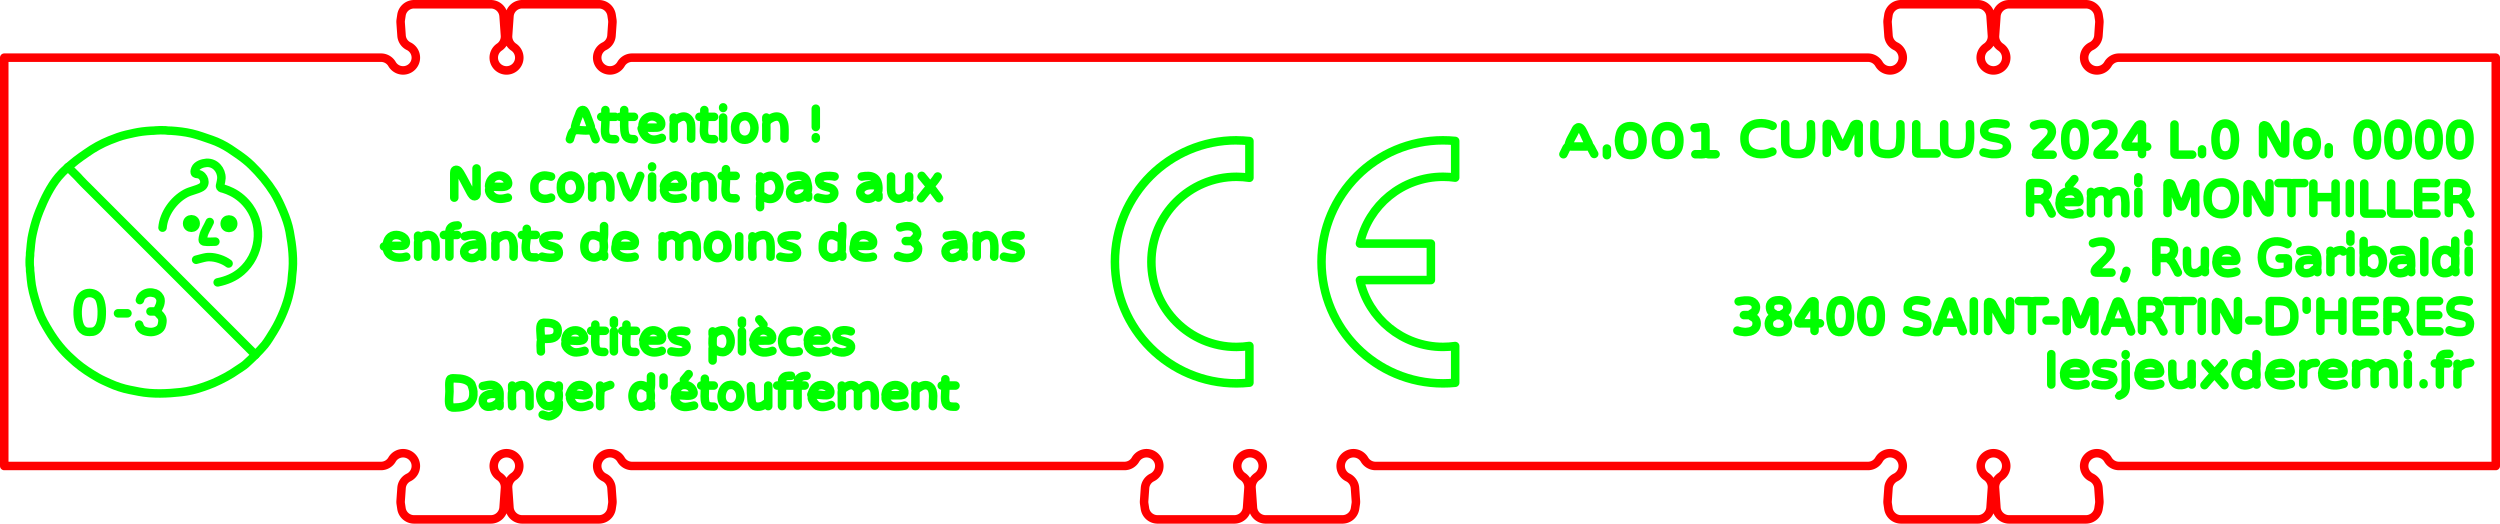 <?xml version="1.0" encoding="UTF-8" standalone="no"?>
<!-- Created with Inkscape (http://www.inkscape.org/) -->

<svg
   width="146.949mm"
   height="30.78mm"
   viewBox="0 0 146.949 30.78"
   version="1.1"
   id="svg5"
   inkscape:version="1.3.2 (091e20ef0f, 2023-11-25, custom)"
   sodipodi:docname="com_cumulus_merge_1.svg"
   xml:space="preserve"
   xmlns:inkscape="http://www.inkscape.org/namespaces/inkscape"
   xmlns:sodipodi="http://sodipodi.sourceforge.net/DTD/sodipodi-0.dtd"
   xmlns="http://www.w3.org/2000/svg"
   xmlns:svg="http://www.w3.org/2000/svg"
   xmlns:ns3="svglink"
   xmlns:ns4="svglink:origin"><sodipodi:namedview
     id="namedview7"
     pagecolor="#ffffff"
     bordercolor="#666666"
     borderopacity="1.0"
     inkscape:pageshadow="2"
     inkscape:pageopacity="0"
     inkscape:pagecheckerboard="false"
     inkscape:document-units="mm"
     showgrid="false"
     inkscape:zoom="0.92230364"
     inkscape:cx="187.5738"
     inkscape:cy="69.933585"
     inkscape:window-width="956"
     inkscape:window-height="1037"
     inkscape:window-x="0"
     inkscape:window-y="0"
     inkscape:window-maximized="1"
     inkscape:current-layer="g10446"
     inkscape:showpageshadow="2"
     inkscape:deskcolor="#ffffff" /><defs
     id="defs2" /><g
     inkscape:label="Layer 1"
     inkscape:groupmode="layer"
     id="g10446"
     transform="translate(131.126,-176.799)"><g
       inkscape:label="svglink:blueprint.svg"
       ns3:href="blueprint.svg"
       ns4:x="-136.11084"
       ns4:y="186.91031"
       ns3:image-svg-dpi="200"
       ns3:image-height="39.920067"
       ns3:image-width="156.24097"
       id="g187"
       transform="translate(0.235,-14.861)"><title
   transform="translate(-136.111, 186.91)"
   id="title1">Exported SVG</title>

<style
   transform="translate(-136.111, 186.91)"
   id="style1"><![CDATA[
polygon {
shape-rendering:crispEdges;
stroke-width:0.156;
}
.s0 {
stroke:#000000;
stroke-width:0.084;
stroke-linecap:round;
stroke-linejoin:round;
fill:none;
}
.s1 {
stroke:#000000;
stroke-width:0.084;
stroke-linecap:round;
stroke-linejoin:round;
fill:none;
}
.s2 {
stroke:#19b219;
stroke-width:0.084;
stroke-linecap:round;
stroke-linejoin:round;
fill:none;
}
.s3 {
stroke:#7f4c00;
stroke-width:0.084;
stroke-linecap:round;
stroke-linejoin:round;
fill:none;
}
.s4 {
stroke:#00cc00;
stroke-width:0.084;
stroke-linecap:round;
stroke-linejoin:round;
fill:none;
}
.s5 {
stroke:#000000;
stroke-width:0.056;
stroke-linecap:round;
stroke-linejoin:round;
fill:none;
}
.s6 {
stroke:#ff19ff;
stroke-width:0.056;
stroke-linecap:round;
stroke-linejoin:round;
fill:none;
}
.s7 {
stroke:#ff0000;
stroke-width:0.084;
stroke-linecap:round;
stroke-linejoin:round;
fill:none;
}
.s8 {
stroke:#ffff00;
stroke-width:0.084;
stroke-linecap:round;
stroke-linejoin:round;
fill:none;
}
.s9 {
stroke:#001919;
stroke-width:0.056;
stroke-linecap:round;
stroke-linejoin:round;
fill:none;
}
.sa {
stroke:#006666;
stroke-width:0.056;
stroke-linecap:round;
stroke-linejoin:round;
fill:none;
}
.sb {
stroke:#00ffff;
stroke-width:0.168;
stroke-linecap:round;
stroke-linejoin:round;
fill:none;
}
.sc {
stroke:#ff0000;
stroke-width:0.447;
stroke-linecap:round;
stroke-linejoin:round;
fill:none;
}
.sd {
stroke:#191919;
stroke-width:0.056;
stroke-linecap:round;
stroke-linejoin:round;
fill:none;
}
.se {
stroke:#000000;
stroke-width:0.056;
stroke-linecap:round;
stroke-linejoin:round;
stroke-dasharray:0.838,0.838;
fill:none;
}
.sf {
stroke:#000000;
stroke-width:0.168;
stroke-linecap:round;
stroke-linejoin:round;
fill:none;
}
.s100 {
stroke:#ff0000;
stroke-width:0.5;
stroke-linecap:round;
stroke-linejoin:round;
fill:none;
}
]]></style>
<path
   d="M 70.846,8.14 H 41.903 a 0.75,0.75 0 0 0 -0.65,0.375 0.75,0.75 0 0 1 -0.797,0.36 0.75,0.75 0 0 1 -0.596,-0.639 0.75,0.75 0 0 1 0.415,-0.77 0.75,0.75 0 0 0 0.419,-0.622 L 40.748,6.082 A 0.75,0.75 0 0 0 40.741,5.919 L 40.699,5.639 A 0.75,0.75 0 0 0 39.958,5 H 35.443 A 0.75,0.75 0 0 0 34.695,5.698 L 34.614,6.844 A 0.75,0.75 0 0 0 34.943,7.518 0.75,0.75 0 0 1 35.241,8.359 0.75,0.75 0 0 1 34.524,8.89 0.75,0.75 0 0 1 33.806,8.359 0.75,0.75 0 0 1 34.104,7.518 0.75,0.75 0 0 0 34.433,6.844 L 34.352,5.698 A 0.75,0.75 0 0 0 33.604,5 h -4.515 a 0.75,0.75 0 0 0 -0.741,0.639 l -0.042,0.28 a 0.75,0.75 0 0 0 -0.007,0.163 l 0.054,0.762 a 0.75,0.75 0 0 0 0.419,0.622 0.75,0.75 0 0 1 0.415,0.77 A 0.75,0.75 0 0 1 28.591,8.875 0.75,0.75 0 0 1 27.794,8.515 0.75,0.75 0 0 0 27.145,8.14 H 5 v 24 h 22.145 a 0.75,0.75 0 0 0 0.649,-0.375 0.75,0.75 0 0 1 0.797,-0.36 0.75,0.75 0 0 1 0.596,0.639 0.75,0.75 0 0 1 -0.415,0.77 0.75,0.75 0 0 0 -0.419,0.622 l -0.054,0.762 a 0.75,0.75 0 0 0 0.007,0.163 l 0.042,0.28 a 0.75,0.75 0 0 0 0.741,0.639 h 4.515 a 0.75,0.75 0 0 0 0.748,-0.698 l 0.081,-1.146 a 0.75,0.75 0 0 0 -0.329,-0.674 0.75,0.75 0 0 1 -0.298,-0.841 0.75,0.75 0 0 1 0.718,-0.531 0.75,0.75 0 0 1 0.717,0.531 0.75,0.75 0 0 1 -0.298,0.841 0.75,0.75 0 0 0 -0.329,0.674 l 0.081,1.146 a 0.75,0.75 0 0 0 0.748,0.698 h 4.515 a 0.75,0.75 0 0 0 0.741,-0.639 l 0.042,-0.28 a 0.75,0.75 0 0 0 0.007,-0.163 l -0.054,-0.762 a 0.75,0.75 0 0 0 -0.419,-0.622 0.75,0.75 0 0 1 -0.415,-0.77 0.75,0.75 0 0 1 0.596,-0.639 0.75,0.75 0 0 1 0.797,0.36 0.75,0.75 0 0 0 0.65,0.375 h 28.943 a 0.75,0.75 0 0 0 0.649,-0.375 0.75,0.75 0 0 1 0.797,-0.36 0.75,0.75 0 0 1 0.596,0.639 0.75,0.75 0 0 1 -0.415,0.77 0.75,0.75 0 0 0 -0.419,0.622 L 72,34.198 a 0.75,0.75 0 0 0 0.007,0.163 l 0.042,0.28 a 0.75,0.75 0 0 0 0.741,0.639 h 4.515 a 0.75,0.75 0 0 0 0.748,-0.698 l 0.081,-1.146 a 0.75,0.75 0 0 0 -0.329,-0.674 0.75,0.75 0 0 1 -0.298,-0.841 0.75,0.75 0 0 1 0.718,-0.531 0.75,0.75 0 0 1 0.717,0.531 0.75,0.75 0 0 1 -0.298,0.841 0.75,0.75 0 0 0 -0.329,0.674 l 0.081,1.146 a 0.75,0.75 0 0 0 0.748,0.698 h 4.515 A 0.75,0.75 0 0 0 84.4,34.641 l 0.042,-0.28 a 0.75,0.75 0 0 0 0.007,-0.163 l -0.054,-0.762 a 0.75,0.75 0 0 0 -0.419,-0.622 0.75,0.75 0 0 1 -0.415,-0.77 0.75,0.75 0 0 1 0.596,-0.639 0.75,0.75 0 0 1 0.797,0.36 0.75,0.75 0 0 0 0.65,0.375 h 28.943 a 0.75,0.75 0 0 0 0.649,-0.375 0.75,0.75 0 0 1 0.797,-0.36 0.75,0.75 0 0 1 0.596,0.639 0.75,0.75 0 0 1 -0.415,0.77 0.75,0.75 0 0 0 -0.419,0.622 l -0.054,0.762 a 0.75,0.75 0 0 0 0.007,0.163 l 0.042,0.28 a 0.75,0.75 0 0 0 0.741,0.639 h 4.515 a 0.75,0.75 0 0 0 0.748,-0.698 l 0.081,-1.146 a 0.75,0.75 0 0 0 -0.329,-0.674 0.75,0.75 0 0 1 -0.298,-0.841 0.75,0.75 0 0 1 0.718,-0.531 0.75,0.75 0 0 1 0.717,0.531 0.75,0.75 0 0 1 -0.298,0.841 0.75,0.75 0 0 0 -0.329,0.674 l 0.081,1.146 a 0.75,0.75 0 0 0 0.748,0.698 h 4.515 a 0.75,0.75 0 0 0 0.741,-0.639 l 0.042,-0.28 a 0.75,0.75 0 0 0 0.007,-0.163 l -0.054,-0.762 a 0.75,0.75 0 0 0 -0.419,-0.622 0.75,0.75 0 0 1 -0.415,-0.77 0.75,0.75 0 0 1 0.596,-0.639 0.75,0.75 0 0 1 0.797,0.36 0.75,0.75 0 0 0 0.65,0.375 h 22.144 v -24 h -22.144 a 0.75,0.75 0 0 0 -0.65,0.375 0.75,0.75 0 0 1 -0.797,0.36 0.75,0.75 0 0 1 -0.596,-0.639 0.75,0.75 0 0 1 0.415,-0.77 0.75,0.75 0 0 0 0.419,-0.622 l 0.054,-0.762 a 0.75,0.75 0 0 0 -0.007,-0.163 l -0.042,-0.28 A 0.75,0.75 0 0 0 127.36,5 h -4.515 a 0.75,0.75 0 0 0 -0.748,0.698 l -0.081,1.146 a 0.75,0.75 0 0 0 0.329,0.674 0.75,0.75 0 0 1 0.298,0.841 0.75,0.75 0 0 1 -0.717,0.531 0.75,0.75 0 0 1 -0.718,-0.531 0.75,0.75 0 0 1 0.298,-0.841 0.75,0.75 0 0 0 0.329,-0.674 L 121.754,5.698 A 0.75,0.75 0 0 0 121.006,5 h -4.515 a 0.75,0.75 0 0 0 -0.741,0.639 l -0.042,0.28 a 0.75,0.75 0 0 0 -0.007,0.163 l 0.054,0.762 a 0.75,0.75 0 0 0 0.419,0.622 0.75,0.75 0 0 1 0.415,0.77 0.75,0.75 0 0 1 -0.596,0.639 0.75,0.75 0 0 1 -0.797,-0.36 0.75,0.75 0 0 0 -0.649,-0.375 H 85.604 70.846"
   class="s100"
   transform="translate(-136.111,186.91)"
   id="path1" />

</g><g
       inkscape:label="svglink:../com_cumulus_art_1.svg"
       ns3:href="../com_cumulus_art_1.svg"
       ns4:x="-124.03288"
       ns4:y="195.37299"
       ns3:image-svg-dpi="200"
       ns3:image-height="22.994699"
       ns3:image-width="132.08502"
       id="g186"
       transform="translate(-5.624,-12.515)"><sodipodi:namedview
         id="namedview1"
         pagecolor="#ffffff"
         bordercolor="#666666"
         borderopacity="1.0"
         inkscape:pageshadow="2"
         inkscape:pageopacity="0"
         inkscape:pagecheckerboard="false"
         inkscape:document-units="mm"
         showgrid="false"
         inkscape:zoom="3.1663042"
         inkscape:cx="183.17886"
         inkscape:cy="36.793686"
         inkscape:window-width="1916"
         inkscape:window-height="1037"
         inkscape:window-x="0"
         inkscape:window-y="0"
         inkscape:window-maximized="1"
         inkscape:current-layer="layer1"
         inkscape:showpageshadow="2"
         inkscape:deskcolor="#ffffff"
         showguides="false"
         transform="translate(-124.033, 195.373)" /><defs
         id="defs1"
         transform="translate(-124.033, 195.373)"><rect
           x="12.202"
           y="25.488"
           width="534.885"
           height="80.216"
           id="rect1326" /><rect
           x="12.202"
           y="25.488"
           width="538.003"
           height="39.499"
           id="rect1366" /><rect
           x="12.202"
           y="25.488"
           width="566.031"
           height="61.96"
           id="rect1374" /></defs><g
         inkscape:label="Layer 1"
         inkscape:groupmode="layer"
         id="layer1"
         transform="translate(-1.97,55.947)"><path
           style="fill:none;stroke:#00ff00;stroke-width:0.5;stroke-linecap:round;stroke-linejoin:round;stroke-dasharray:none;stroke-opacity:1"
           d="m -1.679,140.634 c 0.104,-0.019 0.211,-0.01 0.298,0.024 0.053,0.021 0.104,0.052 0.148,0.091 0.06,0.052 0.094,0.11 0.13,0.181 0.078,0.155 0.086,0.325 0.102,0.49 0.005,0.055 0.009,0.079 0.009,0.134 2.4e-5,0.06 -0.001,0.087 -0.008,0.145 -0.004,0.039 -0.002,0.065 -0.004,0.1 -0.009,0.121 -0.044,0.277 -0.098,0.39 -0.027,0.056 -0.051,0.099 -0.09,0.145 -0.047,0.056 -0.109,0.107 -0.178,0.132 -0.047,0.017 -0.084,0.022 -0.137,0.03 -0.103,0.015 -0.189,0.002 -0.275,-0.034 -0.055,-0.023 -0.106,-0.062 -0.144,-0.106 -0.045,-0.051 -0.081,-0.101 -0.108,-0.167 -0.047,-0.116 -0.077,-0.234 -0.091,-0.356 -0.003,-0.029 -0.004,-0.05 -0.009,-0.078 -0.005,-0.04 -0.005,-0.066 -0.005,-0.111 -1.5e-5,-0.229 -0.004,-0.448 0.087,-0.668 0.034,-0.082 0.072,-0.151 0.132,-0.211 0.065,-0.067 0.146,-0.112 0.24,-0.129 m 8.834,0 c 0.103,-0.019 0.211,-0.012 0.298,0.022 0.067,0.026 0.139,0.073 0.189,0.13 0.04,0.044 0.061,0.089 0.088,0.144 0.071,0.141 0.094,0.306 0.101,0.457 0.004,0.083 0.012,0.122 0.011,0.223 -6.05e-4,0.05 -0.009,0.074 -0.011,0.122 -0.007,0.145 -0.028,0.296 -0.089,0.434 -0.025,0.056 -0.043,0.099 -0.08,0.145 -0.051,0.064 -0.12,0.128 -0.198,0.155 -0.047,0.016 -0.084,0.022 -0.137,0.03 -0.101,0.015 -0.178,0.002 -0.264,-0.032 -0.058,-0.024 -0.114,-0.06 -0.155,-0.108 -0.048,-0.058 -0.089,-0.115 -0.117,-0.189 -0.042,-0.114 -0.065,-0.227 -0.081,-0.345 -0.004,-0.03 -0.006,-0.049 -0.01,-0.078 -0.005,-0.041 -0.005,-0.074 -0.005,-0.122 0,-0.051 -2.35e-4,-0.118 7e-6,-0.167 1.37e-4,-0.028 9.27e-4,-0.049 0.005,-0.078 0.004,-0.029 0.006,-0.048 0.01,-0.078 0.015,-0.114 0.034,-0.225 0.078,-0.334 0.033,-0.083 0.075,-0.152 0.137,-0.211 0.064,-0.061 0.14,-0.102 0.229,-0.118 m 8.353,0 c 0.104,-0.019 0.211,-0.01 0.298,0.024 0.068,0.027 0.139,0.071 0.189,0.128 0.04,0.044 0.061,0.089 0.088,0.144 0.073,0.145 0.091,0.315 0.101,0.468 0.006,0.078 0.011,0.108 0.01,0.2 -2.73e-4,0.05 -0.007,0.073 -0.01,0.122 -0.01,0.146 -0.027,0.306 -0.09,0.445 -0.024,0.052 -0.038,0.089 -0.071,0.134 -0.051,0.069 -0.125,0.138 -0.207,0.166 -0.047,0.016 -0.084,0.022 -0.137,0.03 -0.101,0.015 -0.178,0.002 -0.264,-0.032 -0.058,-0.024 -0.114,-0.06 -0.155,-0.108 -0.051,-0.061 -0.091,-0.123 -0.121,-0.2 -0.039,-0.102 -0.063,-0.214 -0.076,-0.323 -0.004,-0.029 -0.004,-0.05 -0.008,-0.078 -0.005,-0.039 -0.007,-0.067 -0.007,-0.111 -2.3e-5,-0.056 -2.72e-4,-0.135 10e-6,-0.189 1.78e-4,-0.029 8.54e-4,-0.049 0.005,-0.078 0.005,-0.039 0.013,-0.104 0.019,-0.156 0.01,-0.093 0.041,-0.192 0.078,-0.278 0.031,-0.073 0.069,-0.132 0.128,-0.189 0.066,-0.064 0.139,-0.101 0.229,-0.118 m 1.81,5.4e-4 c 0.11,-0.023 0.218,-0.012 0.309,0.026 0.075,0.031 0.148,0.083 0.198,0.146 0.038,0.047 0.061,0.1 0.088,0.156 0.058,0.121 0.069,0.273 0.082,0.401 0.004,0.04 0.009,0.059 0.009,0.1 6.32e-4,0.038 0.003,0.054 0.003,0.089 5.42e-4,0.04 -0.003,0.06 -0.003,0.1 -7.01e-4,0.041 -0.005,0.061 -0.009,0.1 -0.013,0.129 -0.025,0.278 -0.082,0.401 -0.026,0.057 -0.049,0.108 -0.087,0.156 -0.05,0.064 -0.122,0.128 -0.2,0.155 -0.04,0.013 -0.072,0.018 -0.115,0.026 -0.109,0.02 -0.195,0.007 -0.286,-0.029 -0.049,-0.019 -0.098,-0.049 -0.134,-0.086 -0.052,-0.054 -0.096,-0.116 -0.125,-0.188 -0.052,-0.13 -0.073,-0.255 -0.093,-0.39 -0.004,-0.032 -0.008,-0.048 -0.011,-0.078 -0.004,-0.03 -0.003,-0.053 -0.003,-0.078 -5.9e-5,-0.036 0,-0.095 0,-0.134 0,-0.042 -0.002,-0.063 0.002,-0.1 0.003,-0.034 0.008,-0.055 0.013,-0.089 0.015,-0.102 0.025,-0.211 0.063,-0.312 0.041,-0.108 0.072,-0.18 0.152,-0.255 0.063,-0.06 0.143,-0.1 0.229,-0.118 m 1.81,0 c 0.105,-0.022 0.219,-0.01 0.309,0.026 0.071,0.028 0.141,0.077 0.191,0.136 0.038,0.045 0.06,0.09 0.086,0.145 0.056,0.116 0.081,0.264 0.097,0.39 0.004,0.034 0.003,0.057 0.003,0.089 2.7e-5,0.036 -5.7e-5,0.06 0.005,0.1 0.009,0.07 -0.005,0.116 -0.005,0.178 -2.6e-5,0.032 0.001,0.056 -0.003,0.089 -0.017,0.127 -0.041,0.272 -0.097,0.39 -0.036,0.075 -0.071,0.139 -0.132,0.198 -0.039,0.038 -0.094,0.073 -0.146,0.092 -0.042,0.015 -0.078,0.018 -0.126,0.026 -0.102,0.018 -0.189,0.004 -0.275,-0.031 -0.079,-0.033 -0.135,-0.086 -0.183,-0.152 -0.028,-0.038 -0.051,-0.065 -0.071,-0.111 -0.058,-0.135 -0.079,-0.287 -0.099,-0.423 -0.006,-0.044 -0.012,-0.065 -0.013,-0.111 -0.001,-0.041 -1.8e-4,-0.06 -1.8e-4,-0.1 0,-0.049 -0.002,-0.072 10e-4,-0.122 0.003,-0.041 0.007,-0.06 0.012,-0.1 0.015,-0.118 0.031,-0.243 0.074,-0.356 0.027,-0.071 0.054,-0.122 0.097,-0.178 0.067,-0.088 0.169,-0.15 0.275,-0.172 m 1.822,-6.2e-4 c 0.108,-0.019 0.216,-0.005 0.309,0.029 0.073,0.028 0.141,0.084 0.191,0.144 0.041,0.049 0.057,0.094 0.086,0.156 0.05,0.108 0.066,0.231 0.084,0.345 0.004,0.028 0.005,0.049 0.005,0.078 4.5e-4,0.085 0.017,0.152 0.005,0.245 -0.005,0.04 -0.004,0.064 -0.005,0.1 -1.83e-4,0.032 -0.001,0.056 -0.007,0.089 -0.022,0.12 -0.04,0.245 -0.093,0.356 -0.038,0.08 -0.072,0.138 -0.133,0.199 -0.037,0.037 -0.085,0.066 -0.134,0.086 -0.047,0.019 -0.084,0.024 -0.137,0.032 -0.244,0.037 -0.452,-0.108 -0.535,-0.318 -0.043,-0.109 -0.073,-0.253 -0.087,-0.368 -0.003,-0.024 -0.007,-0.042 -0.008,-0.067 -0.002,-0.049 -4.51e-4,-0.078 -4.51e-4,-0.134 v -0.145 c 0,-0.032 -0.001,-0.054 4.51e-4,-0.089 0.001,-0.025 0.005,-0.043 0.008,-0.067 0.013,-0.107 0.036,-0.242 0.079,-0.345 0.025,-0.06 0.051,-0.106 0.088,-0.156 0.068,-0.092 0.171,-0.153 0.283,-0.173 m -24.921,0.106 c 0.071,-0.027 0.235,-0.085 0.378,-0.098 0.032,-0.003 0.059,-0.002 0.092,-0.002 0.048,0 0.092,-0.002 0.137,0.002 0.203,0.013 0.39,0.144 0.434,0.344 0.008,0.037 0.014,0.088 0.012,0.123 -0.004,0.057 -0.014,0.106 -0.034,0.167 -0.044,0.129 -0.121,0.219 -0.218,0.323 -0.152,0.163 -0.333,0.324 -0.484,0.49 -0.062,0.069 -0.147,0.13 -0.179,0.2 -0.01,0.023 -0.033,0.097 -0.031,0.111 0.004,0.034 0.018,0.037 0.031,0.044 0.019,0.01 0.093,0.012 0.148,0.012 h 0.252 0.561 m 2.532,-1.715 c 0.062,-0.029 0.221,-0.081 0.355,-0.097 0.038,-0.004 0.066,-0.003 0.103,-0.003 0.058,-1e-5 0.116,-0.003 0.172,0.004 0.052,0.007 0.091,0.016 0.137,0.034 0.07,0.027 0.127,0.074 0.175,0.129 0.077,0.087 0.091,0.137 0.099,0.245 0.005,0.075 -0.004,0.152 -0.034,0.234 -0.042,0.113 -0.102,0.182 -0.182,0.278 -0.073,0.088 -0.169,0.175 -0.252,0.256 -0.132,0.13 -0.277,0.264 -0.4,0.401 -0.06,0.067 -0.056,0.102 -0.066,0.134 -0.001,0.004 -0.01,0.022 -0.008,0.044 0.003,0.033 0.018,0.038 0.029,0.044 0.018,0.01 0.092,0.012 0.147,0.012 h 0.252 0.561 m 1.616,-0.48 c -0.035,0.004 -0.077,0.01 -0.195,0.01 h -0.172 -0.412 c -0.048,0 -0.143,0.019 -0.165,-0.026 -0.019,-0.038 0.009,-0.117 0.021,-0.152 0.028,-0.083 0.106,-0.178 0.159,-0.256 0.099,-0.147 0.202,-0.311 0.302,-0.457 0.064,-0.094 0.148,-0.234 0.219,-0.323 0.057,-0.072 0.1,-0.098 0.186,-0.099 0.1,-6.2e-4 0.069,0.126 0.069,0.176 v 0.256 0.512 0.2 c 0,0.082 0.003,0.109 -0.012,0.156 0.041,0.012 0.071,0.01 0.183,0.01 h 0.137 m 1.604,-1.303 v 1.325 0.278 l 0.004,0.111 0.043,0.048 0.148,0.009 h 0.264 0.584 m 5.465,-1.771 v 1.47 c 0,0.04 7.02e-4,0.17 -0.007,0.189 -0.008,0.021 -0.019,0.052 -0.073,0.049 -0.034,-0.003 -0.057,-0.018 -0.069,-0.023 -0.034,-0.016 -0.07,-0.031 -0.109,-0.091 -0.054,-0.084 -0.077,-0.14 -0.122,-0.223 -0.019,-0.036 -0.033,-0.064 -0.052,-0.1 -0.017,-0.032 -0.033,-0.057 -0.051,-0.089 -0.018,-0.032 -0.03,-0.058 -0.046,-0.089 -0.019,-0.037 -0.037,-0.064 -0.057,-0.1 -0.018,-0.032 -0.03,-0.057 -0.046,-0.089 -0.019,-0.036 -0.037,-0.064 -0.057,-0.1 -0.018,-0.032 -0.03,-0.058 -0.046,-0.089 -0.017,-0.033 -0.033,-0.057 -0.051,-0.089 -0.015,-0.028 -0.026,-0.05 -0.041,-0.078 -0.018,-0.033 -0.033,-0.058 -0.051,-0.089 -0.022,-0.041 -0.037,-0.072 -0.058,-0.111 -0.02,-0.036 -0.037,-0.062 -0.057,-0.1 -0.015,-0.029 -0.029,-0.06 -0.046,-0.088 -0.04,-0.066 -0.11,-0.085 -0.14,-0.098 -0.005,-0.003 -0.03,-0.018 -0.057,-0.018 -0.036,0.002 -0.042,0.017 -0.05,0.027 -0.016,0.021 -0.018,0.098 -0.018,0.176 v 0.49 1.013 m 2.463,-1.297 c 0.13,-0.027 0.257,-0.009 0.367,0.038 0.064,0.027 0.131,0.075 0.178,0.126 0.03,0.032 0.046,0.061 0.065,0.098 0.035,0.067 0.052,0.119 0.069,0.189 0.02,0.082 0.02,0.172 0.02,0.256 -1.8e-4,0.105 -0.015,0.218 -0.054,0.312 -0.028,0.066 -0.048,0.106 -0.088,0.156 -0.066,0.082 -0.16,0.148 -0.259,0.171 -0.12,0.027 -0.292,0.027 -0.401,-0.019 -0.118,-0.05 -0.219,-0.149 -0.27,-0.264 -0.038,-0.087 -0.058,-0.232 -0.071,-0.334 -0.011,-0.089 0.006,-0.19 0.02,-0.278 0.008,-0.053 0.026,-0.093 0.047,-0.145 0.023,-0.057 0.046,-0.09 0.081,-0.133 0.048,-0.059 0.11,-0.105 0.182,-0.135 0.04,-0.017 0.073,-0.029 0.115,-0.037 m -9.579,0.852 v 0.145 0.29 m 3.529,-0.278 v 0.278 m 7.448,-0.402 v 0.402 m -14.953,1.47 c -0.012,0.013 -0.023,0.025 -0.047,0.056 -0.02,0.026 -0.039,0.054 -0.06,0.078 -0.076,0.09 -0.145,0.176 -0.203,0.234 m 4.068,-0.478 v 0.333 m 4.766,-0.018 c 0.143,-0.019 0.29,-0.012 0.412,0.038 0.081,0.033 0.165,0.079 0.229,0.137 0.078,0.07 0.144,0.164 0.184,0.265 0.027,0.067 0.044,0.111 0.061,0.178 0.021,0.082 0.03,0.171 0.03,0.256 4.8e-5,0.119 -0.002,0.242 -0.033,0.356 -0.013,0.047 -0.019,0.086 -0.038,0.134 -0.051,0.126 -0.128,0.244 -0.227,0.325 -0.044,0.035 -0.097,0.07 -0.149,0.095 -0.074,0.036 -0.151,0.056 -0.229,0.066 -0.137,0.019 -0.259,0.007 -0.378,-0.027 -0.084,-0.024 -0.164,-0.061 -0.229,-0.115 -0.106,-0.089 -0.185,-0.179 -0.242,-0.311 -0.047,-0.109 -0.071,-0.236 -0.08,-0.356 -0.01,-0.141 0.002,-0.272 0.024,-0.412 0.009,-0.055 0.025,-0.101 0.045,-0.156 0.041,-0.115 0.114,-0.211 0.196,-0.289 0.051,-0.048 0.117,-0.094 0.183,-0.125 0.081,-0.038 0.157,-0.049 0.241,-0.06 m -11.126,1.788 v -0.668 c 0,-0.057 0.002,-0.085 0.002,-0.145 0,-0.058 -0.002,-0.085 -0.002,-0.134 v -0.234 -0.423 c 0,-0.034 -0.004,-0.072 0.004,-0.1 0.009,-0.034 0.029,-0.044 0.043,-0.049 0.033,-0.013 0.099,-0.005 0.171,-0.005 0.12,0 0.289,-0.012 0.401,0.007 0.158,0.027 0.301,0.072 0.376,0.216 0.031,0.06 0.039,0.097 0.048,0.156 0.014,0.093 -0.003,0.199 -0.033,0.278 -0.058,0.152 -0.178,0.168 -0.258,0.255 -0.011,0.012 -0.02,0.024 -0.03,0.035 0.012,0.015 0.024,0.047 0.073,0.094 0.023,0.022 0.054,0.044 0.072,0.063 0.045,0.047 0.09,0.098 0.121,0.155 0.048,0.09 0.137,0.256 0.189,0.356 0.018,0.036 0.045,0.089 0.063,0.122 0.018,0.034 0.022,0.04 0.032,0.056 m 13.326,-1.793 h 0.412 0.195 c 0.088,0 0.127,-0.018 0.153,0.045 0.012,0.028 0.007,0.079 0.007,0.1 3e-6,0.048 0,0.194 0,0.256 v 1.359 m 0,-1.737 c 0.026,-0.013 0.059,-0.022 0.149,-0.022 h 0.195 0.412 m 7.768,1.793 h -0.607 -0.286 c -0.101,0 -0.15,0.018 -0.176,-0.045 -0.012,-0.029 -0.007,-0.084 -0.007,-0.111 v -0.301 -0.356 c 0,-0.056 0.002,-0.088 0.002,-0.156 0,-0.068 -0.002,-0.099 -0.002,-0.156 v -0.379 -0.134 c 0,-0.03 -0.005,-0.079 0.004,-0.111 0.018,-0.065 0.084,-0.045 0.157,-0.045 h 0.286 0.607 m 0.745,1.76 v -0.446 -0.212 c 0,-0.065 0.002,-0.086 0.002,-0.156 0,-0.07 -0.002,-0.1 -0.002,-0.156 v -0.256 -0.379 c 0,-0.036 -0.006,-0.077 0.004,-0.111 0.009,-0.031 0.028,-0.038 0.043,-0.042 0.034,-0.009 0.091,-0.003 0.16,-0.003 0.285,0 0.631,-0.044 0.77,0.201 0.035,0.061 0.049,0.133 0.058,0.2 0.011,0.083 -0.004,0.186 -0.033,0.256 -0.062,0.15 -0.18,0.17 -0.261,0.255 -0.011,0.012 -0.02,0.024 -0.03,0.035 0.011,0.013 0.025,0.048 0.073,0.093 0.032,0.031 0.131,0.122 0.162,0.163 0.083,0.111 0.142,0.249 0.209,0.379 0.023,0.045 0.059,0.114 0.08,0.156 0.017,0.034 0.019,0.04 0.026,0.056 m -17.794,-0.033 v -1.359 -0.223 c 0,-0.039 -0.01,-0.088 0.004,-0.132 0.02,-0.065 0.15,-0.033 0.179,-0.013 0.029,0.019 0.036,0.032 0.05,0.057 0.027,0.052 0.09,0.229 0.118,0.301 0.11,0.285 0.22,0.573 0.331,0.858 0.028,0.073 0.036,0.125 0.121,0.13 0.08,0.004 0.09,-0.04 0.112,-0.085 0.013,-0.028 0.031,-0.079 0.044,-0.111 0.108,-0.265 0.204,-0.536 0.312,-0.802 0.03,-0.073 0.079,-0.216 0.108,-0.278 0.016,-0.033 0.023,-0.047 0.055,-0.068 0.029,-0.019 0.15,-0.043 0.182,0.004 0.031,0.046 0.012,0.108 0.012,0.152 v 0.29 1.281 m 4.365,-1.749 v 1.503 c 0,0.059 0.001,0.154 -0.012,0.178 -0.007,0.013 -0.021,0.043 -0.068,0.036 -0.027,-0.003 -0.047,-0.017 -0.057,-0.022 -0.037,-0.018 -0.076,-0.03 -0.112,-0.092 -0.018,-0.03 -0.039,-0.066 -0.057,-0.1 -0.017,-0.031 -0.029,-0.057 -0.046,-0.089 -0.02,-0.036 -0.037,-0.062 -0.057,-0.1 -0.017,-0.031 -0.029,-0.057 -0.046,-0.089 -0.017,-0.032 -0.033,-0.056 -0.051,-0.089 -0.019,-0.036 -0.033,-0.064 -0.052,-0.1 -0.02,-0.036 -0.037,-0.062 -0.057,-0.1 -0.017,-0.031 -0.029,-0.057 -0.046,-0.089 -0.015,-0.028 -0.029,-0.05 -0.045,-0.078 -0.018,-0.032 -0.029,-0.057 -0.047,-0.089 -0.017,-0.032 -0.033,-0.056 -0.051,-0.089 -0.019,-0.036 -0.033,-0.064 -0.052,-0.1 -0.017,-0.032 -0.033,-0.056 -0.051,-0.089 -0.018,-0.032 -0.03,-0.057 -0.046,-0.089 -0.019,-0.037 -0.037,-0.064 -0.057,-0.1 -0.011,-0.021 -0.023,-0.047 -0.036,-0.066 -0.039,-0.057 -0.104,-0.075 -0.133,-0.086 -0.007,-0.003 -0.03,-0.013 -0.057,-0.012 -0.037,0.002 -0.044,0.018 -0.051,0.032 -0.01,0.023 -0.007,0.137 -0.007,0.188 v 0.479 1.002 m 3.873,-1.737 v 0.646 l 0.002,0.156 -0.002,0.156 v 0.78 m 1.306,-1.737 v 0.624 l -0.002,0.178 0.002,0.189 v 0.746 m 0.836,-1.737 v 1.737 m 0.848,-1.737 v 1.314 0.29 l 0.004,0.111 0.043,0.049 0.137,0.007 h 0.264 0.584 m 0.55,-1.771 v 1.325 0.278 l 0.004,0.111 0.043,0.048 0.148,0.009 h 0.264 0.584 m -20.521,-0.713 c 3.15e-4,-0.113 0.033,-0.307 0.143,-0.433 0.13,-0.149 0.365,-0.198 0.567,-0.177 0.178,0.019 0.323,0.128 0.395,0.288 0.029,0.063 0.038,0.132 0.047,0.2 0.004,0.029 0.009,0.072 0.001,0.1 -0.02,0.075 -0.081,0.056 -0.168,0.056 H -2.058 -2.287 c -0.098,0 -0.109,0.01 -0.172,-0.033 -0.022,0.072 -0.017,0.097 -0.009,0.167 0.008,0.075 0.029,0.152 0.054,0.223 0.024,0.066 0.063,0.127 0.108,0.178 0.05,0.056 0.122,0.099 0.191,0.131 0.044,0.021 0.08,0.03 0.126,0.037 0.082,0.013 0.203,0.028 0.286,0.017 0.088,-0.012 0.269,-0.047 0.343,-0.073 0.036,-0.012 0.044,-0.017 0.058,-0.022 m 0.676,-1.225 c 0,0.101 -0.003,0.199 0.012,0.245 0.12,-0.077 0.069,-0.015 0.171,-0.103 0.034,-0.029 0.065,-0.067 0.093,-0.088 0.046,-0.034 0.104,-0.064 0.171,-0.082 0.055,-0.015 0.115,-0.019 0.172,-0.018 0.047,0.002 0.088,0.003 0.137,0.022 0.049,0.018 0.1,0.052 0.133,0.09 0.031,0.036 0.071,0.132 0.086,0.166 0.005,0.01 0.017,0.034 0.035,0.04 0.036,0.01 0.049,-0.01 0.056,-0.013 0.021,-0.01 0.047,-0.016 0.126,-0.115 0.061,-0.076 0.115,-0.117 0.194,-0.149 0.053,-0.022 0.117,-0.033 0.172,-0.038 0.065,-0.005 0.121,-0.003 0.183,0.013 0.053,0.013 0.108,0.047 0.147,0.087 0.032,0.033 0.047,0.068 0.066,0.109 0.045,0.097 0.043,0.173 0.056,0.267 0.035,0.263 0.007,0.558 0.007,0.824 m 0.768,-1.258 v 1.258 m -2.773,-1.002 c -0.015,0.05 -0.012,0.118 -0.012,0.2 v 0.802 m 1.008,-0.969 v 0.245 0.234 0.49 M 12.459,144.955 h 0.183 0.264 0.642 0.195 m 4.881,0 h 0.16 0.229 0.607 m -23.81,0.123 h 0.149 0.355 c 0.072,0 0.141,-0.007 0.206,0 m 23.901,0 h 0.149 0.355 c 0.065,-2e-5 0.122,-0.007 0.195,0 m -6.497,2.065 v 0.429 m 6.164,-0.056 v 0.434 0.2 c 0,0.033 0.001,0.119 -0.003,0.145 -0.004,0.022 -0.011,0.034 -0.012,0.067 -0.002,0.054 0.007,0.126 0.012,0.167 0.008,0.065 0.003,0.156 0.003,0.234 0,0.051 7e-5,0.069 0,0.111 -9e-5,0.06 -0.004,0.145 -0.013,0.2 -0.003,0.018 -0.016,0.045 -0.034,0.061 -0.025,0.022 -0.037,0.026 -0.044,0.03 -0.022,0.012 -0.049,0.004 -0.115,0.078 -0.046,0.052 -0.135,0.123 -0.206,0.151 -0.053,0.021 -0.117,0.024 -0.172,0.031 -0.067,0.007 -0.129,-0.004 -0.195,-0.024 -0.082,-0.025 -0.165,-0.097 -0.215,-0.17 -0.055,-0.08 -0.094,-0.156 -0.114,-0.256 -0.037,-0.196 -0.033,-0.442 0.05,-0.624 0.031,-0.068 0.073,-0.126 0.13,-0.177 0.043,-0.039 0.096,-0.07 0.149,-0.091 0.075,-0.03 0.152,-0.038 0.229,-0.028 0.057,0.007 0.12,0.02 0.172,0.042 0.05,0.022 0.128,0.09 0.167,0.131 0.069,0.073 0.099,0.071 0.119,0.081 0.019,0.009 0.022,0.009 0.069,0.042 m 0.802,-1.256 v 0.476 m -6.164,-0.044 v 0.646 c 0,0.03 -0.003,0.113 0.004,0.132 0.003,0.009 0.021,0.028 0.043,0.022 0.074,-0.02 0.076,-0.036 0.102,-0.051 0.012,-0.005 0.029,-0.015 0.062,-0.048 0.039,-0.039 0.108,-0.104 0.156,-0.126 0.056,-0.026 0.131,-0.04 0.195,-0.047 0.069,-0.009 0.14,-6.3e-4 0.206,0.024 0.074,0.028 0.159,0.088 0.212,0.151 0.036,0.042 0.054,0.083 0.078,0.134 0.049,0.106 0.068,0.229 0.076,0.345 0.01,0.141 -0.027,0.309 -0.088,0.434 -0.031,0.064 -0.068,0.116 -0.119,0.166 -0.05,0.049 -0.117,0.083 -0.181,0.1 -0.057,0.015 -0.099,0.025 -0.16,0.018 -0.075,-0.009 -0.147,-0.016 -0.218,-0.048 -0.046,-0.021 -0.128,-0.103 -0.161,-0.132 -0.112,-0.096 -0.075,-0.029 -0.158,-0.093 -0.017,-0.013 -0.031,-0.038 -0.034,-0.055 -0.01,-0.06 -0.013,-0.133 -0.013,-0.2 -6e-6,-0.07 -2.6e-5,-0.268 0,-0.334 3.8e-5,-0.088 0.011,-0.117 0.012,-0.223 m 3.552,-0.813 v 1.838 m -19.478,-1.704 c 0.014,-0.003 0.021,-0.004 0.058,-0.018 0.027,-0.009 0.065,-0.022 0.091,-0.03 0.07,-0.022 0.161,-0.037 0.229,-0.047 0.051,-0.007 0.076,-0.004 0.137,-0.004 0.036,6e-5 0.057,-6.2e-4 0.092,0.004 0.123,0.021 0.23,0.058 0.32,0.151 0.054,0.056 0.086,0.112 0.103,0.189 0.01,0.047 0.014,0.087 0.012,0.134 -0.003,0.056 -0.01,0.1 -0.03,0.156 -0.027,0.075 -0.061,0.139 -0.109,0.2 -0.132,0.17 -0.298,0.326 -0.456,0.479 -0.083,0.081 -0.185,0.169 -0.258,0.256 -0.042,0.05 -0.061,0.107 -0.07,0.134 -0.003,0.009 -0.014,0.028 -0.014,0.056 -6.1e-5,0.032 0.019,0.045 0.024,0.049 0.02,0.016 0.074,0.018 0.147,0.018 h 0.241 0.573 m 9.877,-0.835 h 0.298 c 0.063,0 0.147,-0.024 0.183,0.035 0.026,0.042 0.012,0.115 0.012,0.165 0,0.121 0.005,0.247 -4.52e-4,0.368 -0.002,0.035 -0.012,0.072 -0.026,0.1 -0.024,0.049 -0.048,0.076 -0.099,0.101 -0.153,0.075 -0.426,0.117 -0.607,0.096 -0.062,-0.007 -0.12,-0.009 -0.183,-0.027 -0.121,-0.035 -0.24,-0.085 -0.332,-0.162 -0.09,-0.076 -0.16,-0.173 -0.205,-0.286 -0.018,-0.045 -0.031,-0.088 -0.041,-0.134 -0.022,-0.099 -0.038,-0.21 -0.04,-0.312 -0.002,-0.107 0.015,-0.23 0.04,-0.334 0.01,-0.042 0.024,-0.082 0.039,-0.123 0.033,-0.084 0.091,-0.181 0.152,-0.245 0.033,-0.035 0.059,-0.056 0.101,-0.087 0.055,-0.04 0.12,-0.073 0.183,-0.095 0.174,-0.061 0.348,-0.071 0.539,-0.046 0.151,0.02 0.361,0.094 0.458,0.15 m -7.711,0.802 v -0.145 -0.156 -0.356 c 0,-0.102 -0.004,-0.124 6.38e-4,-0.2 9.24e-4,-0.016 0.004,-0.03 0.011,-0.041 0.031,-0.045 0.104,-0.026 0.194,-0.026 0.092,0 0.257,-0.002 0.344,4e-5 0.143,0.002 0.29,0.044 0.388,0.146 0.029,0.03 0.045,0.059 0.063,0.099 0.028,0.061 0.047,0.158 0.04,0.234 -0.006,0.068 -0.026,0.16 -0.053,0.212 -0.03,0.057 -0.113,0.126 -0.185,0.169 -0.058,0.035 -0.053,0.071 -0.115,0.079 -0.039,0.004 -0.073,-0.003 -0.103,-0.003 -0.081,-8e-5 -0.309,0 -0.412,0 -0.064,0 -0.099,-0.031 -0.153,0.012 -0.031,0.024 -0.018,0.112 -0.018,0.156 v 0.657 m 3.541,-0.679 c 3.18e-4,-0.111 0.034,-0.328 0.162,-0.456 0.144,-0.143 0.367,-0.182 0.572,-0.154 0.167,0.023 0.305,0.135 0.372,0.286 0.028,0.062 0.04,0.132 0.049,0.2 0.003,0.026 0.007,0.062 -3.68e-4,0.089 -0.018,0.067 -0.065,0.056 -0.134,0.056 -0.054,2e-5 -0.137,0 -0.195,0 h -0.435 -0.218 c -0.097,0 -0.112,0.009 -0.172,-0.022 -0.021,0.069 -0.018,0.103 -0.008,0.178 0.01,0.074 0.03,0.154 0.057,0.223 0.026,0.067 0.073,0.136 0.125,0.186 0.041,0.039 0.096,0.074 0.147,0.1 0.101,0.052 0.222,0.066 0.321,0.07 0.062,0.003 0.088,-0.004 0.137,-0.01 0.028,-0.003 0.062,-0.007 0.092,-0.01 0.059,-0.005 0.179,-0.04 0.229,-0.056 0.038,-0.012 0.045,-0.017 0.058,-0.022 m 3.758,-1.203 c 0.011,-0.003 0.019,-0.005 0.058,-0.018 0.032,-0.009 0.108,-0.027 0.149,-0.034 0.068,-0.01 0.119,-0.012 0.183,-0.018 0.067,-0.005 0.14,-0.004 0.206,0.004 0.046,0.005 0.081,0.02 0.126,0.038 0.173,0.069 0.244,0.215 0.267,0.383 0.009,0.064 0.004,0.085 0.008,0.145 0.004,0.064 0.012,0.097 0.012,0.167 0,0.03 8.8e-5,0.049 -1.1e-5,0.078 -2.7e-4,0.062 -0.004,0.145 -0.013,0.2 -0.004,0.022 -0.008,0.034 -0.025,0.052 -0.029,0.031 -0.047,0.035 -0.054,0.038 -0.024,0.013 -0.048,0.004 -0.121,0.077 -0.036,0.036 -0.127,0.112 -0.177,0.134 -0.075,0.033 -0.161,0.041 -0.241,0.05 -0.072,0.009 -0.151,-0.007 -0.218,-0.034 -0.059,-0.024 -0.153,-0.114 -0.178,-0.173 -0.026,-0.06 -0.038,-0.12 -0.035,-0.178 0.002,-0.046 0.011,-0.102 0.025,-0.145 0.025,-0.075 0.062,-0.118 0.119,-0.161 0.039,-0.029 0.088,-0.05 0.137,-0.061 0.153,-0.036 0.272,-0.034 0.435,-0.034 h 0.16 0.16 m 4.537,-0.512 c 0.013,-0.004 0.02,-0.007 0.058,-0.019 0.036,-0.012 0.095,-0.024 0.137,-0.031 0.072,-0.012 0.127,-0.013 0.195,-0.02 0.064,-0.005 0.131,-0.003 0.195,0.004 0.055,0.005 0.097,0.023 0.149,0.046 0.16,0.072 0.224,0.208 0.245,0.364 0.008,0.057 0.004,0.078 0.011,0.134 0.009,0.086 0.008,0.137 0.008,0.223 0,0.09 0.015,0.243 -0.03,0.296 -0.031,0.037 -0.054,0.036 -0.062,0.041 -0.02,0.01 -0.045,0.004 -0.11,0.066 -0.037,0.035 -0.127,0.118 -0.177,0.141 -0.078,0.035 -0.181,0.046 -0.264,0.054 -0.062,0.005 -0.113,-0.009 -0.172,-0.028 -0.061,-0.019 -0.113,-0.054 -0.155,-0.103 -0.034,-0.039 -0.053,-0.067 -0.066,-0.122 -0.011,-0.046 -0.018,-0.075 -0.018,-0.123 -1e-6,-0.056 0.009,-0.114 0.026,-0.167 0.017,-0.053 0.056,-0.106 0.099,-0.139 0.159,-0.122 0.358,-0.106 0.561,-0.106 h 0.183 0.172 m -4.732,0.724 v -0.468 -0.212 c 0,-0.086 -0.007,-0.18 0.002,-0.256 0.002,-0.018 0.011,-0.055 0.027,-0.076 0.026,-0.032 0.042,-0.033 0.051,-0.038 0.022,-0.012 0.044,-0.004 0.11,-0.067 0.031,-0.03 0.072,-0.073 0.097,-0.092 0.077,-0.057 0.32,-0.115 0.39,-0.077 0.017,0.009 0.024,0.018 0.034,0.027 0.017,0.015 0.031,0.029 0.046,0.044 m -9.189,-0.045 c 0,0.253 -0.003,0.541 4.6e-5,0.791 0.001,0.088 0.024,0.255 0.071,0.334 0.02,0.033 0.041,0.057 0.071,0.086 0.026,0.025 0.054,0.045 0.087,0.061 0.053,0.027 0.095,0.04 0.149,0.042 0.072,0.003 0.166,-0.005 0.241,-0.027 0.075,-0.021 0.173,-0.101 0.229,-0.15 0.116,-0.101 0.067,-0.023 0.159,-0.099 0.017,-0.013 0.031,-0.042 0.034,-0.058 0.013,-0.074 0.013,-0.155 0.013,-0.234 v -0.223 -0.523 m 7.379,0 c 0,0.101 -0.003,0.199 0.012,0.245 m 1.169,-0.245 v 1.258 m 6.944,-1.258 v 1.258 m -17.622,-0.813 0.06,0.087 0.111,0.102 0.09,0.134 0.172,0.323 0.069,0.133 0.026,0.056 m 1.57,-0.256 c 0.018,0.032 0.023,0.115 0.023,0.234 m 6.588,-0.234 c 0.018,0.032 0.023,0.115 0.023,0.234 m 5.488,-0.234 c 0.018,0.032 0.023,0.115 0.023,0.234 m 2.578,-0.234 c 0.018,0.032 0.023,0.115 0.023,0.234 m -5.385,-0.212 v 0.212 m -13.956,-0.078 c -0.013,0.157 -0.097,0.33 -0.137,0.445 m -20.372,1.286 c 0.152,-0.019 0.336,0.013 0.446,0.103 0.054,0.044 0.088,0.091 0.114,0.171 0.019,0.058 0.028,0.101 0.022,0.156 -0.008,0.068 -0.022,0.124 -0.05,0.178 -0.031,0.06 -0.101,0.132 -0.188,0.174 -0.075,0.035 -0.071,0.08 -0.149,0.092 -0.066,0.01 -0.099,0.002 -0.183,0.002 -0.033,0 -0.076,0.003 -0.103,-0.007 -0.071,-0.027 -0.046,-0.049 -0.126,-0.087 -0.077,-0.037 -0.15,-0.107 -0.178,-0.162 -0.04,-0.077 -0.064,-0.238 -0.031,-0.345 0.024,-0.077 0.056,-0.121 0.106,-0.165 0.037,-0.032 0.089,-0.061 0.137,-0.079 0.07,-0.026 0.1,-0.019 0.183,-0.029 m 3.644,0 c 0.098,-0.012 0.181,0.002 0.264,0.039 0.072,0.032 0.131,0.088 0.181,0.146 0.053,0.062 0.078,0.126 0.104,0.212 0.033,0.106 0.05,0.214 0.066,0.323 0.005,0.035 0.005,0.056 0.005,0.089 7.9e-5,0.039 0.003,0.067 0.004,0.111 0.002,0.051 -0.004,0.092 -0.004,0.134 -1.81e-4,0.03 -5.41e-4,0.046 -0.005,0.078 -0.02,0.143 -0.04,0.298 -0.106,0.434 -0.033,0.068 -0.068,0.122 -0.122,0.177 -0.042,0.043 -0.1,0.079 -0.157,0.096 -0.041,0.012 -0.068,0.018 -0.115,0.024 -0.103,0.013 -0.176,0.004 -0.264,-0.025 -0.059,-0.02 -0.115,-0.059 -0.157,-0.105 -0.049,-0.056 -0.088,-0.11 -0.115,-0.178 -0.047,-0.121 -0.076,-0.275 -0.094,-0.401 -0.004,-0.031 -0.008,-0.046 -0.011,-0.078 -0.005,-0.057 -0.002,-0.106 -0.002,-0.178 0,-0.048 -0.002,-0.07 0.002,-0.111 0.003,-0.034 0.008,-0.055 0.013,-0.089 0.018,-0.122 0.034,-0.251 0.081,-0.368 0.024,-0.06 0.051,-0.106 0.088,-0.156 0.048,-0.064 0.12,-0.115 0.194,-0.145 0.052,-0.02 0.09,-0.021 0.149,-0.029 m 1.81,0 c 0.261,-0.033 0.471,0.143 0.545,0.374 0.033,0.102 0.052,0.207 0.069,0.312 0.005,0.033 0.005,0.057 0.005,0.089 1.82e-4,0.075 0.013,0.128 0.003,0.212 -0.004,0.034 -0.003,0.057 -0.003,0.089 -2.4e-5,0.032 0.001,0.056 -0.003,0.089 -0.015,0.112 -0.035,0.24 -0.081,0.345 -0.037,0.087 -0.072,0.154 -0.137,0.222 -0.042,0.044 -0.1,0.085 -0.157,0.106 -0.043,0.015 -0.076,0.019 -0.126,0.025 -0.107,0.013 -0.174,0.003 -0.264,-0.028 -0.059,-0.02 -0.115,-0.058 -0.155,-0.103 -0.04,-0.045 -0.073,-0.09 -0.101,-0.144 -0.058,-0.114 -0.087,-0.278 -0.102,-0.401 -0.003,-0.024 -0.006,-0.042 -0.009,-0.067 -0.004,-0.039 -0.01,-0.057 -0.011,-0.1 -8.55e-4,-0.033 -1.78e-4,-0.058 -1.78e-4,-0.089 0,-0.039 -0.002,-0.069 0.001,-0.111 0.003,-0.037 0.007,-0.062 0.012,-0.1 0.016,-0.126 0.043,-0.288 0.095,-0.412 0.023,-0.055 0.05,-0.099 0.087,-0.144 0.047,-0.058 0.114,-0.108 0.183,-0.134 0.051,-0.019 0.091,-0.022 0.149,-0.029 m 2.154,1.755 c 0.008,0.003 0.02,0.005 0.046,0.015 0.031,0.01 0.07,0.023 0.103,0.033 0.117,0.034 0.22,0.054 0.344,0.063 0.254,0.017 0.572,-0.031 0.671,-0.277 0.021,-0.053 0.037,-0.139 0.038,-0.2 0.002,-0.068 -0.007,-0.129 -0.034,-0.189 -0.022,-0.051 -0.046,-0.085 -0.082,-0.121 -0.038,-0.038 -0.094,-0.071 -0.147,-0.092 -0.121,-0.051 -0.246,-0.075 -0.378,-0.101 -0.133,-0.026 -0.297,-0.054 -0.4,-0.145 -0.036,-0.032 -0.063,-0.067 -0.082,-0.109 -0.03,-0.067 -0.037,-0.17 -0.027,-0.234 0.006,-0.043 0.012,-0.087 0.03,-0.134 0.021,-0.055 0.049,-0.092 0.092,-0.131 0.041,-0.036 0.093,-0.066 0.146,-0.086 0.121,-0.047 0.242,-0.06 0.378,-0.048 0.138,0.013 0.36,0.051 0.435,0.087 m 30.765,1.671 c 0.082,0.026 0.263,0.087 0.412,0.101 0.105,0.009 0.22,0.007 0.321,-6.4e-4 0.073,-0.005 0.139,-0.026 0.206,-0.054 0.089,-0.037 0.17,-0.098 0.212,-0.18 0.028,-0.054 0.053,-0.172 0.051,-0.245 -0.001,-0.066 -0.007,-0.111 -0.027,-0.167 -0.024,-0.066 -0.075,-0.129 -0.133,-0.17 -0.247,-0.177 -0.596,-0.112 -0.848,-0.277 -0.058,-0.038 -0.099,-0.093 -0.122,-0.155 -0.022,-0.06 -0.029,-0.109 -0.025,-0.167 0.004,-0.059 0.009,-0.104 0.031,-0.167 0.021,-0.06 0.051,-0.093 0.093,-0.133 0.041,-0.039 0.093,-0.074 0.149,-0.096 0.084,-0.032 0.185,-0.045 0.275,-0.049 0.078,-0.003 0.165,0.005 0.241,0.015 0.112,0.015 0.224,0.046 0.298,0.062 m -42.921,-0.01 c 0.093,-0.019 0.252,-0.054 0.367,-0.056 0.04,-4.3e-4 0.056,-4e-5 0.092,-4e-5 0.03,0 0.049,-3.4e-4 0.08,4e-5 0.139,0.002 0.291,0.048 0.385,0.156 0.053,0.062 0.084,0.124 0.093,0.212 0.004,0.034 -0.001,0.055 -0.007,0.089 -0.006,0.04 -0.014,0.076 -0.03,0.111 -0.02,0.046 -0.039,0.077 -0.075,0.11 -0.024,0.023 -0.101,0.067 -0.137,0.087 -0.075,0.04 -0.04,0.058 -0.115,0.086 -0.031,0.012 -0.1,0.007 -0.126,0.007 h -0.218 m 16.167,-0.824 h 0.424 0.172 c 0.112,0 0.144,0.015 0.172,0.033 0.027,-0.019 0.06,-0.033 0.172,-0.033 h 0.172 0.424 m 5.695,0.924 v -0.145 -0.512 c 0,-0.044 -8.7e-5,-0.103 0,-0.145 4.6e-5,-0.021 -0.003,-0.054 0.007,-0.077 0.029,-0.07 0.097,-0.045 0.176,-0.045 h 0.172 c 0.064,0 0.144,-2.5e-4 0.206,0 0.179,6.6e-4 0.364,0.064 0.442,0.234 0.028,0.062 0.054,0.155 0.047,0.234 -0.004,0.056 -0.026,0.142 -0.043,0.189 -0.032,0.087 -0.092,0.145 -0.182,0.191 -0.069,0.035 -0.075,0.079 -0.138,0.087 -0.054,0.007 -0.112,3.4e-4 -0.16,3.4e-4 h -0.344 c -0.083,0 -0.086,-0.027 -0.157,0.005 -0.028,0.013 -0.027,0.108 -0.027,0.149 v 0.657 m 1.455,-1.748 h 0.424 0.172 c 0.112,0 0.144,0.015 0.172,0.033 0.027,-0.019 0.06,-0.033 0.172,-0.033 h 0.172 0.424 m 4.552,0.012 c 0.028,-0.018 0.093,-0.012 0.157,-0.012 h 0.241 c 0.246,0 0.5,0.01 0.699,0.14 0.057,0.037 0.104,0.087 0.149,0.138 0.048,0.053 0.074,0.109 0.105,0.178 0.067,0.148 0.066,0.316 0.066,0.479 -6e-6,0.075 -0.005,0.161 -0.022,0.234 -0.012,0.053 -0.024,0.104 -0.047,0.156 -0.059,0.132 -0.136,0.237 -0.263,0.317 -0.119,0.075 -0.256,0.109 -0.39,0.127 -0.143,0.02 -0.367,0.024 -0.516,0.024 -0.048,0 -0.136,0.003 -0.16,-0.007 -0.017,-0.007 -0.033,-0.013 -0.043,-0.049 -0.006,-0.021 -0.004,-0.108 -0.004,-0.156 v -0.702 -0.679 c 0,-0.078 -0.024,-0.156 0.027,-0.189 m 2.139,-0.012 v 0.512 m 4.033,1.27 H 15.175 c -0.074,0 -0.135,0.01 -0.16,-0.026 -0.011,-0.016 -0.011,-0.031 -0.012,-0.052 -0.005,-0.118 -1.81e-4,-0.224 -1.81e-4,-0.379 v -0.356 c 0,-0.056 0.002,-0.079 0.002,-0.145 0,-0.07 -0.002,-0.1 -0.002,-0.156 v -0.29 -0.234 c 0,-0.028 -0.007,-0.08 0.007,-0.11 0.027,-0.06 0.098,-0.035 0.176,-0.035 h 0.275 0.596 m 0.745,0.924 v -0.145 -0.156 -0.356 c 0,-0.102 -0.004,-0.124 6.31e-4,-0.2 9.25e-4,-0.016 0.004,-0.03 0.011,-0.041 0.031,-0.045 0.104,-0.026 0.194,-0.026 0.097,0 0.275,-0.002 0.367,1.6e-4 0.139,0.003 0.287,0.053 0.375,0.156 0.023,0.027 0.037,0.053 0.052,0.089 0.026,0.06 0.046,0.149 0.04,0.223 -0.007,0.093 -0.022,0.175 -0.068,0.245 -0.028,0.043 -0.114,0.111 -0.17,0.143 -0.064,0.036 -0.045,0.062 -0.115,0.078 -0.034,0.007 -0.121,0.002 -0.149,0.002 h -0.367 c -0.064,0 -0.099,-0.031 -0.153,0.012 -0.031,0.024 -0.018,0.112 -0.018,0.156 v 0.657 m 3.059,0.022 h -0.905 c -0.076,0 -0.138,0.005 -0.165,-0.026 -0.006,-0.007 -0.014,-0.021 -0.017,-0.041 -0.003,-0.029 -0.002,-0.046 -0.002,-0.078 -5e-6,-0.086 0,-0.2 0,-0.29 v -0.39 c 0,-0.051 0.002,-0.077 0.002,-0.134 0,-0.062 -0.002,-0.09 -0.002,-0.145 v -0.278 c 0,-0.082 -3.6e-5,-0.187 0,-0.267 1.2e-5,-0.025 -0.003,-0.065 0.007,-0.088 0.03,-0.071 0.1,-0.045 0.188,-0.045 h 0.275 0.596 m -36.723,1.314 h -0.183 -0.172 -0.424 c -0.05,0 -0.146,0.019 -0.16,-0.035 -0.012,-0.045 0.014,-0.1 0.024,-0.132 0.022,-0.07 0.085,-0.155 0.132,-0.223 0.109,-0.16 0.216,-0.331 0.325,-0.49 0.068,-0.099 0.151,-0.239 0.226,-0.334 0.053,-0.067 0.112,-0.107 0.197,-0.086 0.073,0.018 0.047,0.121 0.047,0.163 v 0.29 0.501 0.189 0.145 c 0.038,0.004 0.072,0.01 0.183,0.01 h 0.137 m 14.506,0.457 v -1.27 -0.334 c 0,-0.043 -0.016,-0.086 0.007,-0.13 0.027,-0.053 0.161,-0.02 0.187,-0.003 0.03,0.019 0.038,0.034 0.053,0.067 0.032,0.07 0.089,0.228 0.121,0.312 0.104,0.272 0.212,0.554 0.318,0.824 0.029,0.073 0.043,0.135 0.128,0.135 0.086,0 0.1,-0.064 0.128,-0.135 0.107,-0.271 0.217,-0.562 0.323,-0.835 0.029,-0.076 0.088,-0.238 0.117,-0.301 0.015,-0.033 0.022,-0.048 0.051,-0.067 0.026,-0.016 0.159,-0.05 0.187,0.003 0.022,0.044 0.007,0.087 0.007,0.13 v 0.334 1.27 m 8.433,-1.76 v 1.013 0.49 c 0,0.078 -0.002,0.156 -0.018,0.177 -0.008,0.01 -0.014,0.026 -0.05,0.027 -0.027,6.2e-4 -0.052,-0.015 -0.057,-0.017 -0.031,-0.013 -0.095,-0.04 -0.135,-0.109 -0.015,-0.025 -0.031,-0.053 -0.045,-0.078 -0.021,-0.037 -0.033,-0.065 -0.052,-0.1 -0.019,-0.037 -0.037,-0.064 -0.057,-0.1 -0.018,-0.032 -0.03,-0.058 -0.046,-0.089 -0.019,-0.037 -0.037,-0.064 -0.057,-0.1 -0.018,-0.032 -0.03,-0.058 -0.046,-0.089 -0.019,-0.036 -0.037,-0.064 -0.057,-0.1 -0.018,-0.032 -0.03,-0.057 -0.046,-0.089 -0.017,-0.033 -0.033,-0.057 -0.051,-0.089 -0.017,-0.031 -0.03,-0.057 -0.047,-0.089 -0.02,-0.037 -0.037,-0.065 -0.057,-0.1 -0.015,-0.028 -0.026,-0.05 -0.041,-0.078 -0.019,-0.036 -0.037,-0.064 -0.057,-0.1 -0.039,-0.071 -0.049,-0.093 -0.091,-0.167 -0.013,-0.023 -0.029,-0.057 -0.044,-0.075 -0.041,-0.052 -0.094,-0.064 -0.126,-0.076 -0.007,-0.003 -0.03,-0.013 -0.057,-0.012 -0.037,0.002 -0.044,0.018 -0.051,0.032 -0.01,0.023 -0.007,0.137 -0.007,0.188 v 0.479 1.002 m -15.124,-0.523 c -0.018,0.012 -0.025,0.029 -0.08,0.033 -0.111,0.009 -0.413,6.2e-4 -0.573,6.2e-4 h -0.195 c -0.106,0 -0.141,0.03 -0.16,-0.045 -0.006,-0.024 0.007,-0.078 0.01,-0.1 0.008,-0.049 0.062,-0.208 0.085,-0.267 0.059,-0.156 0.121,-0.312 0.18,-0.468 0.03,-0.078 0.069,-0.18 0.099,-0.256 0.019,-0.049 0.025,-0.067 0.062,-0.092 0.06,-0.04 0.146,6.1e-4 0.168,0.037 0.019,0.033 0.033,0.079 0.049,0.122 0.042,0.118 0.089,0.239 0.135,0.356 0.045,0.115 0.089,0.231 0.135,0.345 0.024,0.059 0.056,0.141 0.065,0.2 0.008,0.051 0.004,0.089 0.031,0.13 0.037,0.057 0.049,0.042 0.083,0.126 0.048,0.119 0.134,0.323 0.158,0.423 m 0.642,-1.76 v 1.737 m 2.131,-1.737 v 0.991 0.479 c 0,0.056 -0.001,0.17 -0.012,0.189 -0.007,0.013 -0.018,0.042 -0.068,0.038 -0.029,-0.002 -0.05,-0.015 -0.057,-0.018 -0.03,-0.013 -0.077,-0.032 -0.119,-0.097 -0.051,-0.079 -0.092,-0.165 -0.136,-0.245 -0.018,-0.032 -0.03,-0.058 -0.046,-0.089 -0.019,-0.036 -0.037,-0.064 -0.057,-0.1 -0.017,-0.031 -0.028,-0.056 -0.046,-0.089 -0.017,-0.032 -0.033,-0.057 -0.051,-0.089 -0.018,-0.032 -0.029,-0.057 -0.047,-0.089 -0.017,-0.032 -0.033,-0.056 -0.051,-0.089 -0.019,-0.036 -0.033,-0.064 -0.052,-0.1 -0.017,-0.032 -0.033,-0.056 -0.051,-0.089 -0.018,-0.032 -0.03,-0.057 -0.046,-0.089 -0.018,-0.033 -0.033,-0.058 -0.051,-0.089 -0.021,-0.037 -0.033,-0.065 -0.052,-0.1 -0.018,-0.033 -0.033,-0.058 -0.051,-0.089 -0.018,-0.032 -0.035,-0.072 -0.053,-0.099 -0.039,-0.058 -0.101,-0.074 -0.133,-0.086 -0.007,-0.003 -0.03,-0.013 -0.057,-0.012 -0.037,0.002 -0.044,0.018 -0.051,0.032 -0.01,0.023 -0.007,0.137 -0.007,0.188 v 0.479 1.002 m 8.158,-0.523 c -0.018,0.012 -0.026,0.029 -0.08,0.033 -0.111,0.009 -0.413,6.2e-4 -0.573,6.2e-4 h -0.195 c -0.107,0 -0.141,0.03 -0.162,-0.045 -0.007,-0.024 0.001,-0.05 0.002,-0.055 0.008,-0.052 0.013,-0.112 0.051,-0.212 0.102,-0.263 0.202,-0.528 0.305,-0.791 0.029,-0.075 0.035,-0.127 0.112,-0.142 0.029,-0.005 0.069,0.002 0.091,0.016 0.047,0.03 0.046,0.048 0.072,0.114 0.114,0.292 0.264,0.6 0.346,0.902 0.028,0.103 6.05e-4,0.099 0.035,0.166 0.02,0.04 0.054,0.062 0.071,0.101 0.067,0.149 0.156,0.385 0.176,0.468 m 4.148,-1.771 v 1.737 M 12.86,151.081 v 0.624 l 0.002,0.178 -0.002,0.167 v 0.768 m 1.295,-1.737 v 0.646 l -0.002,0.156 0.002,0.145 v 0.78 m -18.252,-1.715 v 0.122 0.479 1.125 m 8.685,-1.726 v 0.122 0.479 1.125 m -25.253,-0.936 c 0.01,0.01 0.019,0.022 0.031,0.034 0.089,0.085 0.273,0.12 0.335,0.312 0.015,0.046 0.023,0.095 0.023,0.145 6.41e-4,0.068 -0.008,0.128 -0.037,0.2 -0.059,0.149 -0.207,0.238 -0.353,0.277 -0.05,0.013 -0.11,0.021 -0.16,0.024 -0.04,0.003 -0.061,0.009 -0.103,0.01 -0.058,0.003 -0.078,-0.007 -0.126,-0.01 -0.042,-0.002 -0.113,-0.01 -0.16,-0.021 -0.039,-0.009 -0.099,-0.023 -0.137,-0.035 -0.037,-0.012 -0.045,-0.017 -0.058,-0.022 m 34.282,-0.913 h 0.16 0.206 0.516 0.218 0.172 m 0.871,0 h 0.16 0.229 0.607 m 2.773,0 h 0.16 0.229 0.619 m -38.968,0.01 c -0.013,0.015 -0.03,0.046 -0.092,0.072 -0.036,0.015 -0.08,0.037 -0.103,0.053 -0.061,0.041 -0.116,0.097 -0.148,0.176 -0.022,0.055 -0.04,0.128 -0.043,0.189 -0.004,0.068 0.017,0.16 0.041,0.223 0.048,0.125 0.175,0.22 0.298,0.251 0.105,0.026 0.232,0.042 0.355,0.021 0.168,-0.029 0.335,-0.105 0.401,-0.283 0.026,-0.07 0.036,-0.134 0.034,-0.2 -0.001,-0.065 -0.011,-0.12 -0.039,-0.189 -0.045,-0.113 -0.118,-0.19 -0.247,-0.237 -0.069,-0.025 -0.091,-0.061 -0.103,-0.075 m 21.908,0.1 c 0.013,0.018 0.024,0.049 0.071,0.097 0.041,0.042 0.14,0.132 0.173,0.181 0.067,0.1 0.12,0.211 0.177,0.323 0.055,0.106 0.106,0.202 0.129,0.256 m 13.876,-0.858 c 0.013,0.017 0.031,0.065 0.092,0.113 0.024,0.019 0.045,0.037 0.062,0.055 0.042,0.044 0.088,0.099 0.118,0.155 0.052,0.099 0.14,0.261 0.195,0.368 0.017,0.032 0.049,0.096 0.063,0.122 0.019,0.036 0.024,0.043 0.032,0.056 m -21.312,-0.657 h 0.527 m 11.389,0 h 0.527 m -18.631,0.089 c -0.026,0.022 -0.05,0.042 -0.074,0.1 -0.036,0.088 -0.08,0.21 -0.115,0.301 -0.011,0.029 -0.028,0.073 -0.039,0.1 -0.015,0.036 -0.019,0.043 -0.025,0.056 m 9.888,-0.01 c 0.046,-0.096 0.121,-0.327 0.179,-0.457 0.022,-0.049 0.041,-0.062 0.062,-0.078 m -17.324,0.078 v 0.122 0.312 m -10.964,-12.027 c 0.289,-0.049 0.581,0.054 0.719,0.275 0.175,0.279 0.184,0.778 0.034,1.069 -0.08,0.155 -0.201,0.289 -0.434,0.33 -0.31,0.054 -0.602,-0.051 -0.721,-0.267 -0.116,-0.212 -0.159,-0.51 -0.115,-0.739 0.026,-0.135 0.053,-0.303 0.132,-0.424 0.032,-0.05 0.069,-0.085 0.118,-0.125 0.069,-0.058 0.167,-0.101 0.267,-0.118 m 2.171,0 c 0.296,-0.05 0.576,0.053 0.719,0.275 0.097,0.151 0.132,0.35 0.132,0.519 1.7e-5,0.187 -0.009,0.409 -0.113,0.581 -0.085,0.141 -0.196,0.261 -0.419,0.298 -0.187,0.032 -0.415,0.005 -0.552,-0.095 -0.06,-0.044 -0.107,-0.083 -0.149,-0.141 -0.075,-0.105 -0.097,-0.245 -0.12,-0.361 -0.059,-0.303 -0.046,-0.709 0.217,-0.943 0.073,-0.065 0.175,-0.115 0.285,-0.133 m 1.745,0.102 0.404,-0.056 0.2,0.009 0.034,0.172 v 0.676 0.55 l 0.013,0.139 0.157,0.049 0.426,6e-5 m -7.434,-0.503 c -0.045,0.024 -0.076,0.045 -0.192,0.047 -0.104,10e-4 -0.662,2.3e-4 -0.787,5e-5 -0.106,-1.7e-4 -0.186,0.014 -0.212,-0.064 -0.011,-0.034 0.007,-0.094 0.019,-0.141 0.045,-0.174 0.173,-0.366 0.258,-0.534 0.042,-0.083 0.099,-0.205 0.144,-0.283 0.047,-0.08 0.15,-0.163 0.27,-0.06 0.134,0.115 0.26,0.494 0.355,0.673 0.037,0.069 0.085,0.152 0.111,0.22 0.02,0.054 0.02,0.092 0.053,0.141 0.035,0.052 0.06,0.074 0.088,0.126 0.052,0.095 0.13,0.261 0.191,0.361 m -1.511,-0.487 -0.113,0.126 -0.185,0.377 m 2.554,-0.335 v 0.39 m 5.795,-0.087 c -0.125,0.049 -0.262,0.031 -0.596,0.031 m 43.764,13.538 v -1.03 -0.221 c 0,-0.066 -0.003,-0.088 0.002,-0.147 0.006,-0.07 0.016,-0.205 0.064,-0.276 0.099,-0.145 0.31,-0.129 0.491,-0.129 m -23.398,0.018 v 1.785 m 4.371,-1.785 v 0.055 m 7.692,-0.055 c 0,0.171 10e-6,0.407 0,0.57 -1e-5,0.093 -0.017,0.166 -0.022,0.258 -0.006,0.112 0.022,0.234 0.022,0.35 0,0.085 -0.003,0.323 -0.056,0.379 -0.093,0.1 -0.085,0.039 -0.189,0.121 -0.043,0.034 -0.1,0.077 -0.141,0.098 -0.075,0.038 -0.224,0.068 -0.321,0.062 -0.377,-0.023 -0.528,-0.369 -0.528,-0.661 0,-0.308 0.183,-0.686 0.593,-0.654 0.118,0.009 0.287,0.051 0.377,0.124 0.108,0.088 0.16,0.109 0.202,0.125 m 8.956,-0.773 v 0.055 m -20.205,1.067 c 0.027,-0.181 0.069,-0.409 0.321,-0.534 0.204,-0.101 0.571,-0.099 0.748,0.042 0.11,0.087 0.204,0.265 0.19,0.401 -0.012,0.119 -0.12,0.11 -0.209,0.11 -0.061,3.4e-4 -0.149,1e-5 -0.214,1e-5 -0.172,0 -0.584,-0.002 -0.686,7e-5 -0.04,5.7e-4 -0.085,-0.018 -0.128,0.029 -0.025,0.028 -0.011,0.125 -0.003,0.173 0.032,0.191 0.145,0.34 0.346,0.427 0.138,0.059 0.338,0.08 0.493,0.067 0.176,-0.015 0.277,-0.053 0.407,-0.089 m 0.579,0.018 c 0.244,0.059 0.511,0.1 0.75,0.043 0.205,-0.048 0.408,-0.272 0.244,-0.465 -0.098,-0.115 -0.305,-0.146 -0.459,-0.179 -0.159,-0.034 -0.377,-0.058 -0.447,-0.209 -0.02,-0.044 -0.025,-0.083 -0.023,-0.129 0.001,-0.041 0.006,-0.073 0.023,-0.11 0.041,-0.091 0.142,-0.159 0.254,-0.178 0.22,-0.039 0.541,-0.004 0.686,0.031 m 2.1,-0.047 c 0.24,-0.027 0.474,0.047 0.589,0.231 0.045,0.073 0.114,0.265 0.074,0.328 -0.036,0.058 -0.091,0.055 -0.149,0.058 -0.129,0.004 -0.5,3.5e-4 -0.664,3.5e-4 -0.062,0 -0.159,2.9e-4 -0.214,-1e-5 -0.087,-4.8e-4 -0.144,0.02 -0.19,-0.058 -0.02,-0.033 0.002,-0.151 0.017,-0.2 0.07,-0.217 0.284,-0.332 0.537,-0.36 m 7.692,4e-5 c 0.32,-0.033 0.604,0.141 0.644,0.415 0.007,0.048 0.025,0.101 -0.002,0.144 -0.036,0.058 -0.092,0.055 -0.149,0.058 -0.129,0.004 -0.5,3.4e-4 -0.664,3.4e-4 -0.062,0 -0.159,2.8e-4 -0.214,-2e-5 -0.087,-4.8e-4 -0.145,0.021 -0.189,-0.058 -0.019,-0.033 0.011,-0.185 0.032,-0.236 0.084,-0.203 0.302,-0.298 0.542,-0.323 m 1.393,0.047 c 0,0.122 0.004,0.171 0.021,0.221 0.06,-0.03 0.105,-0.037 0.214,-0.114 0.044,-0.031 0.109,-0.08 0.15,-0.099 0.106,-0.05 0.231,-0.058 0.364,-0.063 m 0.364,0.607 c 0.028,-0.19 0.074,-0.42 0.343,-0.546 0.415,-0.194 0.943,0.059 0.915,0.453 -0.008,0.119 -0.12,0.11 -0.207,0.11 -0.061,3.5e-4 -0.149,2e-5 -0.214,2e-5 -0.172,0 -0.584,-0.002 -0.686,7e-5 -0.04,5.7e-4 -0.085,-0.018 -0.128,0.029 -0.026,0.028 -0.013,0.114 -0.006,0.154 0.03,0.182 0.113,0.33 0.306,0.425 0.157,0.078 0.334,0.099 0.514,0.088 0.179,-0.011 0.303,-0.056 0.429,-0.09 m 0.729,-1.178 c 0,0.107 0.001,0.163 0.021,0.221 0.065,-0.032 0.105,-0.038 0.214,-0.114 0.081,-0.057 0.271,-0.139 0.386,-0.151 0.301,-0.031 0.401,0.194 0.493,0.32 0.042,-0.026 0.094,-0.045 0.195,-0.147 0.054,-0.054 0.202,-0.138 0.276,-0.155 0.171,-0.04 0.394,-0.019 0.522,0.136 0.047,0.057 0.07,0.174 0.085,0.239 0.015,0.062 0.014,0.097 0.014,0.166 4e-4,0.219 0,0.477 0,0.699 m 3.75,0 2e-5,-0.773 0.042,-0.2 0.194,-0.133 0.171,-0.105 0.343,-0.059 m -14.484,0.018 -0.4,0.46 -0.136,0.129 c -0.046,-0.04 -0.089,-0.076 -0.14,-0.129 -0.097,-0.101 -0.282,-0.329 -0.396,-0.442 m 13.477,0 h 0.214 0.086 0.171 0.321 m -18.962,0.018 v 1.03 c 0,0.181 0.029,0.379 -0.035,0.552 -0.083,0.227 -0.348,0.277 -0.351,0.294 m 3.128,-1.877 c 0,0.281 -0.017,0.567 0.018,0.846 0.015,0.116 0.042,0.223 0.137,0.312 0.134,0.125 0.355,0.116 0.51,0.076 0.077,-0.02 0.161,-0.073 0.236,-0.129 0.121,-0.091 0.118,-0.038 0.201,-0.134 0.033,-0.038 0.034,-0.139 0.034,-0.198 2e-5,-0.253 0,-0.519 0,-0.773 m 12.706,0 v 1.214 m 2.914,-1.214 c 0,0.122 0.004,0.171 0.021,0.221 m -9.063,0 c -0.027,0.186 -0.021,0.654 -0.021,0.994 m 3.128,-0.994 c -0.047,0.217 -0.021,0.664 -0.021,0.994 m 1.114,-0.92 c -0.051,0.148 -0.021,0.631 -0.021,0.902 M 2.166,155.308 c 0.002,0.163 0.01,0.279 0.116,0.442 0.147,0.227 0.454,0.292 0.741,0.274 0.173,-0.011 0.31,-0.058 0.429,-0.09 m 3.193,-0.626 c -0.056,0.103 -0.089,0.111 -0.157,0.184 -0.141,0.153 -0.322,0.371 -0.443,0.515 m 3.792,-0.699 c 0.004,0.163 0.01,0.279 0.116,0.442 0.146,0.225 0.456,0.292 0.741,0.274 0.173,-0.011 0.31,-0.058 0.429,-0.09 m -4.478,-0.571 c 0.031,0.028 0.061,0.052 0.113,0.111 0.132,0.15 0.32,0.375 0.466,0.534 m -1.928,-0.258 v 0.221 m 3.771,-0.221 c 0.03,0.048 0.043,0.098 0.043,0.221 m 9.813,-0.073 v 0.055 M -19.351,142.279 c -0.137,0.059 -0.33,0.123 -0.503,0.142 -0.244,0.026 -0.504,-0.011 -0.71,-0.119 -0.158,-0.083 -0.269,-0.199 -0.341,-0.338 -0.088,-0.171 -0.097,-0.385 -0.087,-0.569 0.008,-0.15 0.055,-0.285 0.136,-0.411 0.085,-0.133 0.22,-0.234 0.381,-0.299 0.146,-0.06 0.325,-0.076 0.488,-0.076 0.245,1e-4 0.537,0.091 0.651,0.157 m 12.393,1.561 c 0.136,0.026 0.335,0.087 0.488,0.096 0.321,0.019 0.713,-0.008 0.845,-0.265 0.042,-0.082 0.057,-0.192 0.038,-0.29 -0.046,-0.246 -0.345,-0.322 -0.602,-0.374 -0.153,-0.03 -0.318,-0.046 -0.458,-0.101 -0.055,-0.022 -0.1,-0.04 -0.144,-0.073 -0.038,-0.029 -0.062,-0.055 -0.084,-0.093 -0.039,-0.068 -0.051,-0.146 -0.039,-0.23 0.006,-0.043 0.014,-0.079 0.033,-0.121 0.087,-0.193 0.354,-0.265 0.588,-0.266 0.106,-3.6e-4 0.238,0.004 0.34,0.017 0.124,0.015 0.212,0.04 0.296,0.055 m -10.515,1.67 v -1.416 -0.133 c 0,-0.028 -0.01,-0.068 0.005,-0.107 0.038,-0.104 0.243,-0.003 0.268,0.035 0.037,0.054 0.103,0.217 0.136,0.29 0.124,0.274 0.251,0.551 0.377,0.823 0.034,0.072 0.044,0.14 0.145,0.14 0.108,0 0.131,-0.083 0.167,-0.164 0.117,-0.258 0.238,-0.517 0.355,-0.774 0.031,-0.069 0.104,-0.235 0.134,-0.29 0.02,-0.037 0.028,-0.053 0.069,-0.076 0.033,-0.019 0.18,-0.046 0.212,0.007 0.026,0.043 0.009,0.086 0.009,0.129 v 0.315 1.234 m -4.318,-1.694 v 1.065 c 0,0.166 0.016,0.318 0.119,0.46 0.061,0.084 0.169,0.147 0.28,0.184 0.149,0.049 0.257,0.048 0.429,0.046 0.073,-6.7e-4 0.127,-0.013 0.192,-0.028 0.062,-0.015 0.124,-0.033 0.177,-0.06 0.106,-0.054 0.188,-0.138 0.231,-0.239 0.043,-0.098 0.053,-0.242 0.071,-0.351 0.056,-0.348 0.008,-0.726 0.008,-1.077 m 3.742,0 c 0,0.368 -0.029,0.746 0.001,1.113 0.014,0.165 0.032,0.296 0.146,0.435 0.145,0.178 0.446,0.211 0.71,0.206 0.077,-0.003 0.137,-0.017 0.207,-0.035 0.062,-0.017 0.127,-0.042 0.177,-0.071 0.091,-0.054 0.154,-0.127 0.197,-0.22 0.021,-0.045 0.033,-0.077 0.042,-0.121 0.016,-0.082 0.02,-0.17 0.03,-0.254 0.04,-0.346 0.012,-0.705 0.012,-1.053 m 0.932,0 v 1.283 0.278 c 10e-6,0.028 -0.007,0.077 0.009,0.108 0.033,0.066 0.097,0.049 0.213,0.049 h 0.311 0.665 m 0.444,-1.718 c 0,0.371 -0.005,0.742 6e-5,1.113 0.002,0.146 0.031,0.285 0.123,0.411 0.032,0.044 0.066,0.072 0.113,0.105 0.056,0.038 0.133,0.07 0.207,0.09 0.141,0.04 0.24,0.038 0.399,0.034 0.073,-0.002 0.127,-0.015 0.192,-0.029 0.08,-0.019 0.158,-0.048 0.221,-0.089 0.077,-0.05 0.133,-0.122 0.169,-0.197 0.045,-0.094 0.058,-0.243 0.076,-0.351 0.057,-0.352 0.009,-0.734 0.009,-1.089"
           id="path28-4"
           sodipodi:nodetypes="ccccccccccccccsccccccccccccccccccccccsscccccccccccccccccccccccccccccccccccccscccccccccscccccccsccccccsccccccccscsssccccssccscsccccccsscccccccsccccsccccsccccscccccccscccscccscsccccccsccscsccccccccccscccccccsccccccccsccccscccscccsssccsccscccccccccccccccccccccsccccccccsscccccssscsccscccsccccccccccscssccsccccscscssscscsccccssscsccscsccccscscccscccssccscsccscccsccccsccscccccccccccccccsccccccccccccccccccccccccccccccccccscscscccccccccccccccccccccccccccccccsccccccccccccccccscccccccccscccssccccccccscccccccccccscccccccccccsccccccsscccccccccscccccccccscccscsccccccsccccccccccccsscsccccccccscsccscscccscsccscscccccccccccccscccccccccccccsccccccccccsccccccccsccsccccscccccccccccccccsccsccccccccccccccccccccccccccccccccccsccccccccccscccccsccccccccscccccccccccccscccccccccssccccccccccccccccccccccccccccscccccccccccccscsccccccscccscsccccsscssccccccsscscccscscccsscccsccscsccscsccccsccsssscscscccccsscscccccccsscsccsscssssssssscccccsscccccsccccscccscccccsccsccsccccsccccccccccccscscccccccsccccssccccscscccccccccccsccccccccccccccsccccccsccccsscccccccsccccccccccccccccccccccccccccccccccccccccccccccccccccsccccsccccccsccccscccccccccccccccccccccsccscscccsccscccccccccccccccccccccccccccccccccccsccccccccscsccccscsccccccccscscscccsscccccccsccssccccsccsscccccscccscsscsccccccccccccccccccccccccccccccccscccsccccsccccccccccccssccscccscccccccccccccscccccccsscccccccccccsccscsccccsscccsscscscccccscccscccccccscccsccccccccc" /><circle
           style="fill:#8d8dd8;stroke:#00ff00;stroke-width:0.5;stroke-linecap:round;stroke-linejoin:round;stroke-dasharray:none;stroke-opacity:1"
           id="circle12"
           cx="-110.074"
           cy="146.517"
           r="0.251" /><circle
           style="fill:none;stroke:#00ff00;stroke-width:0.5;stroke-linecap:round;stroke-linejoin:round;stroke-dasharray:none;stroke-opacity:1"
           id="path2"
           cx="-112.281"
           cy="146.505"
           r="0.251" /><path
           id="path1-9-4-7"
           style="fill:none;fill-opacity:1;fill-rule:nonzero;stroke:#00ff00;stroke-width:0.5;stroke-linecap:round;stroke-linejoin:round;stroke-dasharray:none"
           d="m -50.854,141.615 c -3.945,0 -7.143,3.198 -7.143,7.143 0,3.945 3.198,7.143 7.143,7.143 0.257,0 0.512,-0.014 0.762,-0.04 v -2.16 c -0.248,0.038 -0.503,0.058 -0.762,0.058 -2.761,0 -5,-2.239 -5,-5 0,-2.761 2.239,-5 5,-5 0.259,0 0.513,0.02 0.762,0.058 v -2.16 c -0.25,-0.026 -0.504,-0.04 -0.762,-0.04 z m 12.143,0 c -3.945,0 -7.143,3.198 -7.143,7.143 0,3.945 3.198,7.143 7.143,7.143 0.241,0 0.479,-0.012 0.714,-0.035 v -2.159 c -0.233,0.033 -0.472,0.051 -0.714,0.051 -2.394,0 -4.394,-1.682 -4.885,-3.929 h 4.17 v -2.143 h -4.17 c 0.49,-2.247 2.491,-3.928 4.885,-3.928 0.243,0 0.481,0.017 0.714,0.05 v -2.158 c -0.235,-0.023 -0.473,-0.035 -0.714,-0.035 z" /><g
           id="g2-5"
           transform="translate(-85.213)"><path
             style="fill:none;stroke:#00ff00;stroke-width:0.5;stroke-linecap:round;stroke-linejoin:round;stroke-dasharray:none"
             d="m 6.311,152.141 0.123,0.151 0.123,0.151 m -8.792,-0.248 v 0.11 0.11 m 7.526,-0.2 v 0.098 0.098 m -11.817,0.839 c 0,-0.102 -0.022,-0.278 -0.028,-0.447 -0.006,-0.169 0.003,-0.332 0.065,-0.406 0.033,-0.04 0.077,-0.054 0.125,-0.058 0.048,-0.004 0.102,0.003 0.155,0.004 0.1,0.002 0.196,0.007 0.284,0.025 0.089,0.017 0.17,0.047 0.241,0.098 0.07,0.05 0.112,0.12 0.133,0.199 0.021,0.079 0.022,0.166 0.008,0.25 -0.028,0.168 -0.122,0.26 -0.246,0.311 -0.124,0.05 -0.276,0.059 -0.42,0.059 -0.057,2.7e-4 -0.11,-0.006 -0.158,-0.003 -0.048,0.003 -0.089,0.017 -0.123,0.057 -0.045,0.054 -0.054,0.189 -0.052,0.328 0.002,0.139 0.016,0.284 0.016,0.358 m 3.2,-1.58 v 0.185 0.185 0.134 0.134 c 0,0.121 -0.01,0.255 -0.01,0.388 3.712e-4,0.133 0.011,0.266 0.053,0.383 0.035,0.099 0.106,0.149 0.194,0.175 0.087,0.026 0.191,0.027 0.291,0.028 m 1.301,-1.613 v 0.185 0.185 0.134 0.134 c 0,0.118 -0.017,0.273 -0.016,0.424 5.137e-4,0.152 0.018,0.301 0.087,0.408 0.047,0.073 0.118,0.109 0.199,0.126 0.081,0.017 0.171,0.016 0.257,0.016 m -4.115,-0.706 c 0.014,-0.069 0.019,-0.139 0.041,-0.21 0.022,-0.071 0.061,-0.142 0.142,-0.214 0.053,-0.046 0.118,-0.083 0.189,-0.108 0.071,-0.025 0.149,-0.037 0.226,-0.035 0.109,0.004 0.206,0.033 0.286,0.088 0.081,0.055 0.145,0.136 0.189,0.244 0.079,0.192 -0.048,0.259 -0.225,0.278 -0.177,0.019 -0.406,-0.01 -0.531,-0.009 -0.062,1e-4 -0.123,-0.007 -0.175,-0.002 -0.052,0.006 -0.095,0.025 -0.119,0.079 -0.062,0.136 -8.224e-4,0.275 0.104,0.386 0.104,0.111 0.253,0.195 0.366,0.219 0.099,0.021 0.209,0.017 0.318,-9.8e-4 0.109,-0.018 0.218,-0.048 0.315,-0.077 m 3.447,-0.639 c 0.034,-0.123 0.086,-0.26 0.175,-0.369 0.088,-0.109 0.212,-0.19 0.388,-0.199 0.135,-0.007 0.281,0.04 0.388,0.124 0.107,0.084 0.176,0.204 0.157,0.341 -0.009,0.066 -0.046,0.099 -0.094,0.117 -0.049,0.017 -0.11,0.019 -0.169,0.02 -0.077,0.001 -0.181,0.001 -0.284,8.6e-4 -0.103,-4.5e-4 -0.205,-0.001 -0.279,-6.5e-4 -0.046,2.7e-4 -0.093,-0.005 -0.135,-5.7e-4 -0.043,0.004 -0.081,0.018 -0.108,0.054 -0.051,0.068 -0.025,0.18 0.026,0.284 0.052,0.105 0.13,0.201 0.184,0.238 0.128,0.087 0.267,0.123 0.41,0.123 0.143,-5e-5 0.29,-0.036 0.432,-0.094 m 0.563,0.034 c 0.155,0.029 0.383,0.069 0.57,0.048 0.187,-0.021 0.334,-0.102 0.329,-0.317 -0.003,-0.103 -0.063,-0.174 -0.143,-0.224 -0.08,-0.05 -0.18,-0.079 -0.263,-0.1 -0.074,-0.019 -0.15,-0.033 -0.219,-0.058 -0.069,-0.025 -0.131,-0.062 -0.177,-0.127 -0.165,-0.23 -0.037,-0.354 0.166,-0.408 0.203,-0.054 0.482,-0.04 0.616,0.008 m 1.97,-0.043 c 0.349,-0.112 0.567,0.148 0.624,0.462 0.057,0.314 -0.047,0.682 -0.343,0.786 -0.059,0.021 -0.147,0.019 -0.233,0.005 -0.086,-0.015 -0.171,-0.044 -0.224,-0.078 -0.045,-0.029 -0.082,-0.05 -0.116,-0.078 -0.034,-0.028 -0.064,-0.061 -0.094,-0.115 -0.029,-0.052 -0.039,-0.141 -0.041,-0.235 -0.002,-0.094 0.004,-0.193 0.005,-0.266 7.085e-4,-0.036 0.003,-0.077 0.012,-0.117 0.008,-0.04 0.022,-0.077 0.044,-0.106 0.053,-0.068 0.084,-0.113 0.132,-0.15 0.048,-0.038 0.113,-0.069 0.234,-0.107 m 1.969,0.548 c 0.038,-0.115 0.089,-0.252 0.175,-0.363 0.086,-0.111 0.208,-0.195 0.387,-0.205 0.125,-0.007 0.272,0.038 0.382,0.12 0.11,0.082 0.184,0.202 0.163,0.345 -0.008,0.055 -0.034,0.087 -0.069,0.106 -0.035,0.019 -0.08,0.025 -0.124,0.029 -0.074,0.006 -0.217,0.006 -0.357,0.004 -0.141,-0.002 -0.279,-0.004 -0.346,-9.6e-4 -0.151,0.006 -0.204,0.102 -0.192,0.217 0.012,0.115 0.088,0.25 0.196,0.335 0.055,0.043 0.116,0.077 0.181,0.101 0.065,0.024 0.133,0.039 0.202,0.045 0.086,0.008 0.178,-10e-4 0.268,-0.019 0.09,-0.018 0.179,-0.046 0.259,-0.075 m 1.547,0.034 c -0.213,0.04 -0.422,0.059 -0.593,0.009 -0.171,-0.05 -0.302,-0.171 -0.361,-0.412 -0.078,-0.321 0.017,-0.553 0.203,-0.685 0.186,-0.132 0.463,-0.165 0.751,-0.088 m 0.528,0.504 c 0.015,-0.075 0.029,-0.153 0.055,-0.226 0.026,-0.073 0.064,-0.141 0.128,-0.198 0.05,-0.044 0.109,-0.078 0.174,-0.102 0.065,-0.024 0.134,-0.038 0.206,-0.042 0.115,-0.006 0.256,0.036 0.366,0.116 0.109,0.081 0.187,0.2 0.174,0.349 -0.007,0.079 -0.055,0.113 -0.119,0.128 -0.064,0.014 -0.143,0.009 -0.21,0.009 -0.074,1.4e-4 -0.172,-6.1e-4 -0.269,-10e-4 -0.097,-3.9e-4 -0.192,-4.3e-4 -0.259,10e-4 -0.041,0.001 -0.08,-0.002 -0.116,0.002 -0.036,0.005 -0.067,0.018 -0.094,0.051 -0.022,0.029 -0.027,0.075 -0.023,0.122 0.004,0.047 0.015,0.095 0.024,0.127 0.023,0.081 0.064,0.149 0.118,0.205 0.054,0.056 0.121,0.1 0.196,0.132 0.119,0.051 0.248,0.062 0.38,0.05 0.131,-0.012 0.265,-0.046 0.394,-0.085 m 0.492,0 c 0.076,0.031 0.162,0.059 0.252,0.077 0.09,0.018 0.184,0.025 0.276,0.013 0.09,-0.012 0.196,-0.048 0.277,-0.107 0.081,-0.06 0.136,-0.144 0.122,-0.252 -0.019,-0.156 -0.192,-0.223 -0.376,-0.278 -0.184,-0.054 -0.38,-0.096 -0.444,-0.2 -0.032,-0.052 -0.042,-0.112 -0.036,-0.169 0.006,-0.057 0.029,-0.111 0.061,-0.153 0.028,-0.036 0.061,-0.062 0.098,-0.082 0.037,-0.019 0.078,-0.032 0.122,-0.043 0.091,-0.021 0.188,-0.025 0.284,-0.015 0.096,0.01 0.191,0.033 0.279,0.064 m -15.263,-0.034 h 0.123 0.123 0.105 0.105 0.176 0.176 m 1.02,0 h 0.123 0.123 0.105 0.105 0.176 0.176 m -1.301,0.034 v 0.588 0.588 m 5.803,-1.176 v 0.084 0.084 m 1.723,-0.168 v 0.588 0.588 m -1.723,-0.168 v 0.353 0.353 m -1.407,0.796 -0.281,0.336 m 5.768,1.546 v -0.975 -0.235 c 0,-0.081 -0.002,-0.127 5.26e-4,-0.202 0.003,-0.083 0.006,-0.158 0.061,-0.231 0.11,-0.148 0.277,-0.138 0.466,-0.139 m 0.387,1.748 v -0.907 c 0,-0.108 -5.26e-4,-0.199 2.7e-5,-0.302 3.61e-4,-0.078 5.27e-4,-0.134 0.01,-0.202 0.035,-0.246 0.234,-0.335 0.517,-0.336 m -9.144,0.034 c 0,0.146 0.002,0.371 -1.47e-4,0.504 -0.002,0.109 -0.016,0.153 -0.03,0.269 -0.011,0.095 0.018,0.234 0.023,0.336 0.006,0.116 -0.006,0.268 -0.049,0.363 -0.054,0.121 -0.12,0.147 -0.231,0.222 -0.157,0.105 -0.374,0.126 -0.521,0.049 -0.178,-0.092 -0.256,-0.306 -0.276,-0.499 -0.024,-0.234 0.051,-0.518 0.242,-0.658 0.15,-0.11 0.384,-0.094 0.551,0.029 0.118,0.086 0.145,0.103 0.186,0.125 m 0.844,-0.672 v 0.47 m 2.427,-0.403 v 0.403 0.235 c 0,0.238 -0.042,0.567 0.043,0.805 0.07,0.197 0.277,0.199 0.484,0.203 M 17.248,155.658 v 0.336 0.269 c 0,0.233 -0.067,0.621 0.05,0.837 0.112,0.205 0.438,0.171 0.547,0.172 m -27.783,-1.21 c 0.294,-0.058 0.575,-0.153 0.805,0.043 0.072,0.061 0.124,0.139 0.151,0.226 0.042,0.132 0.025,0.224 0.028,0.37 0.002,0.095 0.006,0.191 -0.035,0.263 -0.069,0.12 -0.137,0.151 -0.245,0.22 -0.145,0.092 -0.388,0.128 -0.526,0.063 -0.229,-0.108 -0.241,-0.483 -0.035,-0.612 0.279,-0.175 0.583,-0.101 0.807,-0.101 m 0.774,0.706 c 0,-0.217 -0.064,-0.767 0.036,-0.937 0.067,-0.114 0.129,-0.124 0.245,-0.203 0.238,-0.161 0.545,-0.133 0.689,0.165 0.048,0.098 0.048,0.165 0.05,0.269 0.003,0.207 1.47e-4,0.491 1.47e-4,0.706 m 0.985,-1.222 c 0.143,-0.043 0.384,0.039 0.492,0.113 0.07,0.048 0.139,0.07 0.191,0.175 0.05,0.1 0.055,0.216 0.053,0.329 -0.002,0.095 -0.014,0.239 -0.069,0.326 -0.088,0.141 -0.122,0.191 -0.351,0.26 -0.733,0.223 -0.911,-1.024 -0.316,-1.203 m 1.371,0.549 c 0.076,-0.226 0.207,-0.555 0.563,-0.57 0.249,-0.011 0.553,0.147 0.55,0.435 -0.002,0.157 -0.134,0.166 -0.269,0.169 -0.285,0.005 -0.61,-0.109 -0.786,0.035 -0.136,0.111 0.143,0.513 0.259,0.573 0.266,0.139 0.578,0.091 0.844,-0.036 m 0.633,0.067 v -0.571 l 0.021,-0.363 0.19,-0.175 0.387,-0.135 m 4.185,0.022 c 0.249,-0.075 0.522,0.014 0.649,0.247 0.049,0.09 0.105,0.237 0.007,0.301 -0.161,0.107 -0.53,0.038 -0.762,0.034 -0.116,-0.003 -0.19,0.01 -0.239,-0.078 -0.091,-0.164 0.204,-0.463 0.345,-0.505 m 2.743,-0.003 c 0.208,-0.057 0.38,-0.015 0.517,0.12 0.343,0.337 0.227,1.023 -0.235,1.14 -0.19,0.048 -0.355,-0.007 -0.484,-0.12 -0.332,-0.29 -0.19,-1.031 0.203,-1.139 m 4.888,0.552 c 0.087,-0.243 0.202,-0.554 0.563,-0.57 0.247,-0.011 0.606,0.165 0.548,0.467 -0.023,0.12 -0.124,0.131 -0.232,0.136 -0.284,0.012 -0.651,-0.109 -0.82,0.035 -0.147,0.125 0.176,0.532 0.292,0.589 0.25,0.123 0.56,0.067 0.809,-0.052 m 0.633,0.067 v -0.605 c 0,-0.098 -0.026,-0.223 0.021,-0.329 0.053,-0.118 0.141,-0.15 0.26,-0.222 0.164,-0.099 0.349,-0.112 0.489,-0.005 0.059,0.045 0.149,0.18 0.222,0.18 0.081,0 0.116,-0.054 0.204,-0.124 0.151,-0.121 0.36,-0.178 0.524,-0.075 0.138,0.087 0.196,0.232 0.211,0.374 0.025,0.245 0.004,0.513 0.004,0.773 m 0.633,-0.639 c 0.031,-0.152 0.056,-0.309 0.183,-0.425 0.103,-0.094 0.231,-0.139 0.379,-0.144 0.258,-0.009 0.579,0.179 0.544,0.467 -0.016,0.134 -0.145,0.134 -0.263,0.136 -0.154,0.003 -0.415,-7.9e-4 -0.563,2.1e-4 -0.092,5.4e-4 -0.188,-0.02 -0.244,0.054 -0.139,0.184 0.174,0.512 0.314,0.573 0.242,0.106 0.512,0.049 0.774,-0.022 m 0.633,0.034 c 0,-0.233 -0.002,-0.474 2.8e-5,-0.706 5.26e-4,-0.071 0.002,-0.171 0.036,-0.228 0.069,-0.114 0.131,-0.125 0.245,-0.199 0.187,-0.121 0.416,-0.151 0.586,0.003 0.267,0.244 0.153,0.805 0.153,1.129 m -24.724,-1.21 v 0.202 m 2.743,-0.202 v 0.168 m 2.427,-0.168 v 0.168 m 5.943,-0.168 h 0.211 0.211 0.317 m 3.2,0 v 1.21 m 0.528,-1.21 h 0.281 0.633 0.281 0.422 m 2.18,0 v 0.168 m 4.326,-0.168 v 0.202 m 1.547,-0.202 h 0.211 0.176 0.422 m -12.028,0.034 c 0,0.266 0.012,0.522 0.035,0.773 0.011,0.122 0.017,0.253 0.121,0.351 0.161,0.151 0.463,0.085 0.617,-0.02 0.108,-0.074 0.135,-0.099 0.177,-0.129 m 5.346,-0.739 v 0.941 M 1.387,156.566 c -0.079,0.186 -0.03,0.432 0.177,0.591 0.286,0.219 0.571,0.115 0.913,0.048 m -11.43,-0.168 v 0.202 m 3.482,-0.202 c -1.46e-4,0.19 0.021,0.444 -0.184,0.625 -0.109,0.097 -0.288,0.178 -0.414,0.178 -0.092,2.7e-4 -0.247,-0.071 -0.352,-0.098 m 6.366,-0.672 v 0.168 m -11.787,-1.594 c 0.083,-0.063 0.174,-0.035 0.295,-0.035 0.34,-2e-5 0.729,0.063 0.931,0.336 0,0 0.11,0.282 0.12,0.437 0.02,0.281 -0.028,0.566 -0.281,0.751 -0.194,0.141 -0.52,0.185 -0.77,0.189 -0.126,0.003 -0.243,0.02 -0.316,-0.081 -0.112,-0.156 -0.036,-0.662 -0.036,-0.859 0,-0.139 -0.046,-0.661 0.056,-0.738"
             id="path1-0-2-3"
             sodipodi:nodetypes="ccccccccccssssscssscssscccccsssscccccssssccssscssscsssssccssssscscsssssccsssssssccsssssssssssccscssssscssscsccsssccssssssscscssscsssccssssssssssscccccccccccccccccccccccccccccccscsccscccccsssssssscccccsscccssccsssssssccssssccssssscccccsscccccccsscsccsscccsssssccssssssssccssscccsccccsscccccccccccccccccccccccccccsssccccsccccscccccsssscssc" /><path
             style="fill:none;stroke:#00ff00;stroke-width:0.5;stroke-linecap:round;stroke-linejoin:round;stroke-dasharray:none"
             d="m 4.187,139.676 v 0.04 m 5.446,0.04 v 1.077 m -14.167,0.16 c 0.006,-0.269 0.107,-0.503 0.238,-0.838 0.047,-0.119 0.066,-0.261 0.182,-0.312 0.127,-0.056 0.198,0.101 0.236,0.193 0.08,0.189 0.172,0.445 0.242,0.638 0.03,0.084 0.077,0.185 0.034,0.267 -0.065,0.125 -0.247,0.092 -0.401,0.092 -0.244,10e-5 -0.391,-0.067 -0.562,0.012 -0.158,0.073 -0.193,0.316 -0.257,0.506 m 2.088,-1.716 c 0,0.156 0,0.267 0,0.399 0,0.114 0,0.2 0,0.319 0,0.249 -0.074,0.625 0.048,0.83 0.109,0.183 0.328,0.167 0.525,0.167 m 0.532,-1.716 c 0,0.156 0,0.267 0,0.399 0,0.103 0,0.181 0,0.279 0,0.163 -0.008,0.353 0.012,0.519 0.045,0.372 0.131,0.517 0.562,0.519 m 4.136,-1.716 c 0,0.156 0,0.267 0,0.399 0,0.114 0,0.2 0,0.319 0,0.243 -0.076,0.628 0.042,0.833 0.107,0.185 0.338,0.164 0.531,0.164 m -4.217,-0.678 c 7.942e-4,-0.229 0.052,-0.486 0.328,-0.616 0.308,-0.145 0.803,0.042 0.78,0.415 -0.01,0.165 -0.126,0.187 -0.248,0.198 -0.119,0.011 -0.402,0.002 -0.532,0.002 -0.201,0 -0.258,0 -0.328,0 M 1.28,141.511 c 0,-0.231 -0.002,-0.49 3.13e-5,-0.718 6.109e-4,-0.088 -0.003,-0.194 0.042,-0.272 0.061,-0.106 0.13,-0.142 0.245,-0.209 0.214,-0.125 0.425,-0.146 0.597,0.048 0.091,0.103 0.125,0.221 0.136,0.354 0.021,0.251 0.004,0.542 0.004,0.798 m 3.03,-1.294 c 0.437,-0.112 0.689,0.298 0.695,0.655 0.005,0.295 -0.126,0.624 -0.45,0.697 -0.303,0.068 -0.569,-0.119 -0.651,-0.378 -0.066,-0.21 -0.056,-0.525 0.055,-0.714 0.076,-0.13 0.19,-0.219 0.35,-0.26 m 1.392,1.294 c 0,-0.197 -8.74e-5,-0.449 0,-0.638 4.76e-5,-0.102 -0.017,-0.214 0.025,-0.316 0.053,-0.131 0.142,-0.177 0.262,-0.245 0.21,-0.119 0.468,-0.154 0.626,0.047 0.095,0.121 0.136,0.289 0.148,0.434 0.019,0.228 0.004,0.486 0.004,0.718 m -10.769,-1.277 c 0.273,0 0.436,0 0.819,0 m 0.287,0 h 0.246 0.245 0.328 m 3.849,0 c 0.349,0 0.437,0 0.86,0 m -2.375,0.04 v 0.16 m 2.907,-0.16 v 1.237 M 6.725,140.274 v 0.16 m -7.329,0.479 c 0.15,0.605 0.595,0.807 1.187,0.559 m -4.136,-0.479 c 0.108,0.169 0.154,0.295 0.246,0.559 m 12.939,-0.12 v 0.08 m -9.622,1.636 v 0.04 m -10.318,0.08 c 0,0.434 9.17e-4,0.884 0,1.317 -2.32e-4,0.111 0.03,0.261 -0.066,0.309 -0.126,0.063 -0.236,-0.127 -0.292,-0.229 -0.137,-0.248 -0.436,-0.841 -0.579,-1.077 -0.072,-0.118 -0.144,-0.255 -0.279,-0.238 -0.102,0.013 -0.093,0.161 -0.094,0.278 -0.003,0.421 -3.2e-5,0.927 -3.2e-5,1.357 m 15.969,-1.676 c 0,0.156 0,0.267 0,0.399 0,0.114 0,0.2 0,0.319 0,0.245 -0.075,0.631 0.042,0.833 0.108,0.186 0.336,0.164 0.531,0.164 m -14.495,-0.718 c 0.006,-0.238 0.161,-0.573 0.532,-0.616 0.273,-0.032 0.55,0.158 0.586,0.416 0.043,0.315 -0.459,0.239 -0.709,0.24 -0.125,6e-5 -0.293,-0.029 -0.367,0.064 -0.111,0.138 0.024,0.372 0.135,0.473 0.262,0.237 0.621,0.185 0.928,0.101 m 2.539,0 c -0.315,0.13 -0.692,0.095 -0.895,-0.203 -0.092,-0.135 -0.089,-0.283 -0.088,-0.435 0.001,-0.129 0.005,-0.244 0.076,-0.359 0.071,-0.115 0.164,-0.197 0.292,-0.253 0.205,-0.09 0.408,-0.038 0.614,0.014 m 1.065,-0.057 c 0.19,-0.035 0.326,0.035 0.445,0.146 0.124,0.115 0.209,0.369 0.209,0.55 -1.89e-5,0.296 -0.161,0.611 -0.49,0.665 -0.219,0.036 -0.387,-0.046 -0.515,-0.194 -0.117,-0.135 -0.138,-0.312 -0.14,-0.471 -0.002,-0.126 0.007,-0.234 0.06,-0.358 0.077,-0.18 0.238,-0.301 0.431,-0.337 m 5.569,0.616 c 0.008,-0.306 0.74,-1.053 1.079,-0.319 0.052,0.113 0.066,0.28 -0.061,0.335 -0.173,0.075 -0.531,0.021 -0.731,0.024 -0.088,0.002 -0.184,-0.011 -0.245,0.064 -0.053,0.066 -0.042,0.17 -0.015,0.255 0.146,0.456 0.699,0.423 1.079,0.319 m 4.545,-0.199 c 0,-0.15 -0.002,-0.27 3.25e-5,-0.519 5.417e-4,-0.076 0.004,-0.204 0.042,-0.264 0.087,-0.137 0.153,-0.151 0.326,-0.238 0.225,-0.112 0.43,-0.094 0.597,0.106 0.11,0.131 0.167,0.312 0.177,0.477 0.007,0.13 -0.019,0.241 -0.066,0.359 -0.071,0.181 -0.21,0.326 -0.421,0.351 -0.107,0.013 -0.239,-0.012 -0.328,-0.06 -0.16,-0.087 -0.221,-0.139 -0.287,-0.172 -0.062,0.203 -0.041,0.406 -0.041,0.718 M 8.158,143.745 c 0.259,-0.033 0.54,-0.132 0.776,0.029 0.091,0.062 0.144,0.15 0.171,0.25 0.05,0.183 0.127,0.444 0.015,0.671 -0.062,0.126 -0.13,0.166 -0.225,0.237 -0.108,0.08 -0.34,0.152 -0.491,0.112 -0.315,-0.083 -0.385,-0.49 -0.12,-0.672 0.28,-0.192 0.622,-0.109 0.817,-0.109 m 0.655,0.718 c 0.239,0.053 0.546,0.141 0.776,0.022 0.183,-0.095 0.264,-0.321 0.107,-0.489 -0.119,-0.127 -0.251,-0.126 -0.433,-0.177 -0.124,-0.035 -0.259,-0.075 -0.326,-0.198 -0.276,-0.499 0.601,-0.457 0.859,-0.395 m 1.597,0 c 0.611,-0.115 0.965,0.043 0.979,0.678 0.002,0.103 -0.002,0.185 -0.051,0.276 -0.074,0.138 -0.158,0.189 -0.274,0.267 -0.1,0.067 -0.22,0.098 -0.328,0.091 -0.369,-0.025 -0.586,-0.449 -0.243,-0.684 0.265,-0.182 0.641,-0.109 0.857,-0.109 m -16.788,0.718 c 0,-0.209 -4.179e-4,-0.477 0,-0.678 2.01e-4,-0.094 -0.012,-0.185 0.025,-0.276 0.053,-0.128 0.145,-0.174 0.262,-0.239 0.175,-0.097 0.442,-0.133 0.597,0.013 0.269,0.253 0.181,0.833 0.181,1.18 m 0.614,-1.277 0.366,0.997 0.206,0.271 0.204,-0.271 0.371,-0.997 m 3.235,1.277 c 0,-0.221 -0.001,-0.505 3.11e-5,-0.718 6.037e-4,-0.086 -0.006,-0.19 0.042,-0.272 0.061,-0.106 0.127,-0.144 0.245,-0.208 0.168,-0.091 0.451,-0.12 0.588,0.019 0.078,0.079 0.104,0.164 0.128,0.262 0.028,0.117 0.021,0.204 0.022,0.319 3.048e-4,0.185 0,0.409 0,0.598 m 0.532,-1.277 c 0.273,0 0.436,0 0.819,0 m 10.933,0 0.491,0.598 c 0.16,-0.163 0.279,-0.29 0.45,-0.559 m -20.309,0 v 0.16 m 3.521,-0.16 v 1.237 m 2.539,-1.237 v 0.16 m 3.808,-0.16 v 0.16 m 7.698,-0.16 c 0,0.221 -0.001,0.46 3.3e-5,0.678 8.55e-4,0.171 0.003,0.366 0.14,0.503 0.16,0.16 0.415,0.161 0.597,0.04 0.118,-0.079 0.214,-0.137 0.285,-0.267 0.049,-0.089 0.041,-0.181 0.042,-0.276 0.001,-0.201 3.3e-5,-0.469 3.3e-5,-0.678 m 1.228,0.559 0.532,0.718 m -0.532,-0.638 c -0.174,0.173 -0.328,0.381 -0.532,0.638 m -6.633,-0.199 v 0.16 m 4.136,-0.16 v 0.16 m 1.802,-0.16 v 0.16 m -27.024,3.471 c 0,-0.305 0,-0.658 0,-0.958 0,-0.12 -4.6e-5,-0.205 0,-0.319 3.7e-5,-0.093 -0.005,-0.155 0.004,-0.239 0.029,-0.248 0.242,-0.318 0.487,-0.319 m 8.599,0.04 c 0,0.143 0.001,0.347 -1.552e-4,0.479 -0.002,0.124 -0.014,0.182 -0.029,0.319 -0.015,0.138 0.028,0.29 0.021,0.439 -0.005,0.091 -0.03,0.275 -0.074,0.344 -0.072,0.111 -0.134,0.132 -0.245,0.201 -0.267,0.166 -0.71,0.045 -0.803,-0.346 -0.062,-0.264 -0.025,-0.605 0.162,-0.784 0.164,-0.157 0.467,-0.13 0.641,-0.032 0.139,0.078 0.208,0.113 0.287,0.138 m 14.044,-0.758 c 0,0.143 0.002,0.347 -1.55e-4,0.479 -0.002,0.124 -0.012,0.182 -0.029,0.319 -0.018,0.15 0.029,0.601 -0.036,0.75 -0.062,0.142 -0.164,0.183 -0.303,0.26 -0.278,0.152 -0.659,-0.008 -0.755,-0.331 -0.031,-0.105 -0.025,-0.208 -0.023,-0.319 0.002,-0.186 0.03,-0.363 0.178,-0.505 0.155,-0.149 0.407,-0.155 0.6,-0.055 0.168,0.087 0.25,0.136 0.328,0.161 m 3.439,-0.678 c 0.338,-0.112 0.793,-0.14 0.963,0.2 0.135,0.27 -0.087,0.42 -0.267,0.598 0.226,0.185 0.404,0.239 0.353,0.559 -0.041,0.257 -0.257,0.379 -0.476,0.42 -0.237,0.045 -0.477,-0.009 -0.696,-0.101 m -21.824,-1.596 v 0.359 c 0.166,0 0.261,0 0.532,0 m 0.369,1.277 c 0.281,0.077 1.092,0.192 0.975,-0.319 -0.05,-0.217 -0.253,-0.256 -0.442,-0.305 -0.142,-0.036 -0.292,-0.067 -0.379,-0.183 -0.365,-0.489 0.587,-0.474 0.829,-0.43 m 13.021,1.237 c 0.281,0.077 1.093,0.192 0.975,-0.319 -0.05,-0.216 -0.255,-0.25 -0.442,-0.303 -0.141,-0.04 -0.292,-0.069 -0.379,-0.185 -0.362,-0.484 0.583,-0.475 0.829,-0.43 m 12.161,1.237 c 0.248,0.055 0.578,0.148 0.817,0.022 0.176,-0.093 0.232,-0.304 0.107,-0.455 -0.084,-0.101 -0.184,-0.135 -0.309,-0.169 -0.163,-0.045 -0.39,-0.063 -0.467,-0.242 -0.212,-0.495 0.557,-0.443 0.835,-0.391 m -37.261,0.598 c 0.002,-0.21 0.081,-0.564 0.45,-0.629 0.299,-0.052 0.765,0.138 0.66,0.504 -0.043,0.149 -0.274,0.126 -0.414,0.126 -0.337,1.6e-4 -0.48,0 -0.696,0 m 1.843,0.638 c 0,-0.218 -4.65e-4,-0.463 0,-0.678 1.54e-4,-0.102 -0.012,-0.186 0.025,-0.276 0.052,-0.128 0.143,-0.18 0.262,-0.244 0.194,-0.105 0.449,-0.115 0.597,0.047 0.092,0.101 0.125,0.225 0.136,0.353 0.021,0.251 0.004,0.542 0.004,0.798 m 0.491,-1.277 h 0.287 0.491 m 0.45,0.08 c 0.253,-0.078 0.657,-0.177 0.883,0.056 0.097,0.1 0.122,0.304 0.131,0.423 0.007,0.092 0.009,0.147 0.009,0.239 0.002,0.274 -0.008,0.251 5.72e-4,0.479 m 0.778,0 c 0,-0.197 -4.02e-4,-0.448 0,-0.638 2.02e-4,-0.092 -0.011,-0.187 0.025,-0.276 0.053,-0.131 0.143,-0.183 0.262,-0.258 0.171,-0.108 0.471,-0.161 0.626,0.025 0.231,0.276 0.152,0.801 0.152,1.148 m 0.491,-1.277 0.246,0.04 m 5.282,0.559 c 0.003,-0.264 0.11,-0.538 0.45,-0.59 0.301,-0.046 0.744,0.143 0.653,0.504 -0.037,0.147 -0.237,0.125 -0.367,0.126 -0.318,6e-4 -0.532,0.019 -0.737,-0.04 -0.205,0.694 0.603,0.834 1.106,0.678 m 1.638,0 c 0,-0.218 -4.484e-4,-0.463 0,-0.678 2.01e-4,-0.097 -0.011,-0.189 0.025,-0.276 0.052,-0.126 0.136,-0.176 0.262,-0.244 0.313,-0.169 0.53,-0.012 0.696,0.241 0.067,-0.045 0.13,-0.101 0.246,-0.184 0.167,-0.121 0.437,-0.194 0.603,-0.042 0.117,0.108 0.152,0.282 0.168,0.426 0.026,0.239 0.007,0.514 0.007,0.758 m 1.024,-1.247 c 0.232,-0.087 0.458,-0.022 0.603,0.134 0.29,0.314 0.232,0.997 -0.194,1.157 -0.237,0.089 -0.454,0.019 -0.605,-0.132 -0.302,-0.303 -0.217,-1.005 0.195,-1.159 m 2.252,1.247 c 0,-0.209 -0.055,-0.829 0.042,-0.982 0.063,-0.1 0.131,-0.127 0.245,-0.193 0.192,-0.112 0.478,-0.154 0.638,0.024 0.09,0.1 0.119,0.227 0.133,0.353 0.028,0.25 0.007,0.543 0.007,0.798 m 4.913,-0.678 c 0.003,-0.264 0.11,-0.538 0.45,-0.59 0.301,-0.046 0.744,0.143 0.653,0.504 -0.037,0.147 -0.237,0.125 -0.367,0.126 -0.318,5.9e-4 -0.532,0.019 -0.737,-0.04 -0.201,0.681 0.598,0.835 1.106,0.678 m 4.34,-1.237 c 0.257,-0.032 0.563,-0.111 0.774,0.057 0.186,0.148 0.207,0.451 0.207,0.661 -1.6e-5,0.092 -0.002,0.155 -0.046,0.236 -0.066,0.121 -0.147,0.17 -0.239,0.237 -0.103,0.076 -0.314,0.14 -0.45,0.116 -0.326,-0.056 -0.45,-0.485 -0.159,-0.675 0.27,-0.177 0.63,-0.114 0.855,-0.114 m 0.819,0.718 c 0,-0.218 -0.002,-0.463 3.3e-5,-0.678 6.11e-4,-0.086 -0.001,-0.197 0.042,-0.273 0.062,-0.109 0.121,-0.147 0.245,-0.227 0.187,-0.121 0.443,-0.142 0.597,0.027 0.073,0.08 0.107,0.17 0.127,0.273 0.055,0.298 0.013,0.541 0.013,0.878 m -33.862,-1.237 v 0.16 m 4.545,-0.16 v 0.199 m 28.294,-0.199 v 0.199 m -26.451,-0.16 c 0,0.264 -0.165,0.778 0.042,1.108 0.092,0.147 0.317,0.129 0.49,0.129 m 7.452,-1.237 v 0.12 m 4.504,-0.12 v 1.197 m 0.778,-1.197 v 0.12 m -4.299,0.12 c 0,0.341 0,0.55 0,0.958 m 13.307,-0.918 h 0.369 m -25.345,0.718 c -0.057,0.046 -0.112,0.121 -0.253,0.21 -0.199,0.126 -0.556,0.088 -0.682,-0.135 -0.137,-0.243 0.081,-0.49 0.32,-0.549 0.273,-0.067 0.46,-0.045 0.655,-0.045 m -5.732,0.12 h 0.123 m 0.041,0.04 c 0.006,0.545 0.577,0.715 1.146,0.559 m 32.757,-0.16 v 0.16 m -21.128,-0.12 v 0.12 m 14.003,-0.12 v 0.12"
             id="path29-5" /></g><path
           style="fill:none;stroke:#00ff00;stroke-width:0.5;stroke-linecap:round;stroke-linejoin:round;stroke-dasharray:none;stroke-opacity:1"
           d="m -116.595,151.784 h 0.554"
           id="path12" /><path
           style="fill:none;stroke:#00ff00;stroke-width:0.5;stroke-linecap:round;stroke-linejoin:round;stroke-dasharray:none;stroke-opacity:1"
           d="m -114.688,151.673 h 0.377"
           id="path11" /><path
           style="fill:none;stroke:#00ff00;stroke-width:0.5;stroke-linecap:round;stroke-linejoin:round;stroke-dasharray:none;stroke-opacity:1"
           d="m -115.309,151.007 c 0.037,-0.113 0.063,-0.225 0.222,-0.33 0.22,-0.144 0.442,-0.144 0.687,-0.065 0.126,0.041 0.269,0.193 0.301,0.35 0.025,0.122 -0.016,0.29 -0.055,0.377 -0.021,0.047 -0.053,0.102 -0.083,0.177 -0.028,0.068 -0.048,0.089 -0.042,0.155 0.006,0.066 0.047,0.11 0.103,0.165 0.128,0.125 0.22,0.23 0.187,0.479 -0.011,0.084 -0.028,0.169 -0.059,0.244 -0.093,0.224 -0.419,0.346 -0.685,0.322 -0.137,-0.012 -0.316,-0.045 -0.421,-0.121 -0.116,-0.085 -0.167,-0.198 -0.2,-0.312"
           id="path10" /><path
           style="fill:none;stroke:#00ff00;stroke-width:0.5;stroke-linecap:round;stroke-linejoin:round;stroke-dasharray:none;stroke-opacity:1"
           d="m -118.369,150.596 c 0.271,-0.043 0.571,0.095 0.686,0.345 0.094,0.204 0.134,0.512 0.134,0.732 0,0.265 -0.006,0.542 -0.107,0.798 -0.077,0.195 -0.23,0.359 -0.425,0.392 -0.055,0.009 -0.114,0.011 -0.177,0.011 -0.069,0 -0.137,-7.7e-4 -0.2,-0.015 -0.178,-0.041 -0.308,-0.175 -0.38,-0.343 -0.08,-0.185 -0.12,-0.459 -0.129,-0.665 -0.012,-0.273 0.017,-0.565 0.103,-0.821 0.082,-0.244 0.259,-0.397 0.495,-0.434"
           id="path9" /><path
           style="fill:none;stroke:#00ff00;stroke-width:0.5;stroke-linecap:round;stroke-linejoin:round;stroke-dasharray:none;stroke-opacity:1"
           d="m -112.004,148.635 c 0.17,-0.039 0.428,-0.121 0.599,-0.146 0.072,-0.01 0.118,-0.01 0.2,-0.01 0.358,0.002 0.825,0.159 1.109,0.377"
           id="path8" /><path
           style="fill:none;stroke:#00ff00;stroke-width:0.5;stroke-linecap:round;stroke-linejoin:round;stroke-dasharray:none;stroke-opacity:1"
           d="m -111.205,146.416 c -0.107,0.257 -0.319,0.555 -0.373,0.821 -0.019,0.092 -0.041,0.145 -0.039,0.221 0.002,0.079 0.039,0.098 0.102,0.108 0.184,0.03 0.425,0.004 0.643,0.004"
           id="path5" /><path
           style="fill:none;stroke:#00ff00;stroke-width:0.5;stroke-linecap:round;stroke-linejoin:round;stroke-dasharray:none;stroke-opacity:1"
           d="m -119.532,143.192 0.563,0.563 c 0.044,0.045 0.084,0.089 0.162,0.177 0.106,0.121 0.372,0.379 0.504,0.51 0.459,0.459 0.918,0.918 1.375,1.375 l 3.815,3.815 c 0.552,0.552 1.114,1.114 1.663,1.663 l 1.619,1.619 0.599,0.599 0.177,0.177 0.537,0.535"
           id="path4" /><path
           style="fill:none;stroke:#00ff00;stroke-width:0.5;stroke-linecap:round;stroke-linejoin:round;stroke-dasharray:none;stroke-opacity:1"
           d="m -113.978,146.749 c 0.065,-0.816 0.648,-1.624 1.353,-2.011 0.293,-0.161 0.655,-0.205 0.931,-0.365 0.33,-0.191 0.158,-0.71 -0.176,-0.77 -0.092,-0.016 -0.192,-0.004 -0.214,-0.095 -0.017,-0.07 0.009,-0.148 0.037,-0.219 0.089,-0.225 0.416,-0.331 0.643,-0.348 0.521,-0.039 0.899,0.418 0.887,0.902 -0.002,0.098 -0.042,0.272 -0.061,0.355 -0.011,0.049 -0.039,0.111 -0.004,0.171 0.041,0.069 0.097,0.062 0.198,0.093 0.158,0.049 0.318,0.114 0.466,0.186 0.416,0.203 0.782,0.524 1.049,0.904 0.823,1.172 0.612,2.821 -0.472,3.764 -0.406,0.353 -0.876,0.542 -1.397,0.65"
           id="path3" /><path
           style="fill:none;stroke:#00ff00;stroke-width:0.5;stroke-linecap:round;stroke-linejoin:round;stroke-dasharray:none;stroke-opacity:1"
           d="m -114.377,141.035 c 0.123,-0.016 0.438,-0.017 0.577,-0.007 0.055,0.004 0.097,0.014 0.155,0.018 0.068,0.005 0.111,-5.1e-4 0.177,0.004 0.383,0.026 0.807,0.072 1.198,0.164 0.403,0.095 0.782,0.24 1.176,0.373 0.359,0.121 0.753,0.322 1.065,0.525 0.16,0.104 0.329,0.222 0.488,0.332 0.275,0.19 0.558,0.409 0.798,0.644 0.494,0.483 0.939,1.011 1.31,1.597 0.218,0.345 0.389,0.729 0.551,1.109 0.16,0.376 0.299,0.778 0.374,1.176 0.158,0.836 0.261,1.693 0.148,2.551 -0.018,0.141 -0.019,0.283 -0.036,0.421 -0.025,0.207 -0.075,0.419 -0.117,0.621 -0.077,0.375 -0.205,0.751 -0.349,1.109 -0.152,0.377 -0.364,0.816 -0.574,1.153 -0.135,0.218 -0.375,0.623 -0.54,0.818 -0.327,0.386 -0.713,0.76 -1.119,1.13 -0.126,0.115 -0.327,0.226 -0.469,0.327 -0.444,0.317 -0.925,0.564 -1.419,0.783 -0.215,0.095 -0.408,0.157 -0.621,0.234 -0.404,0.145 -0.863,0.25 -1.286,0.298 -0.802,0.09 -1.668,0.129 -2.462,-0.023 -0.183,-0.035 -0.372,-0.073 -0.554,-0.109 -0.387,-0.075 -0.806,-0.212 -1.176,-0.382 -0.231,-0.106 -0.47,-0.207 -0.688,-0.332 -0.459,-0.265 -0.898,-0.545 -1.309,-0.897 -0.084,-0.072 -0.164,-0.151 -0.244,-0.221 -0.522,-0.46 -0.971,-1.026 -1.331,-1.625 -0.212,-0.353 -0.441,-0.734 -0.577,-1.131 -0.173,-0.505 -0.35,-1.033 -0.436,-1.553 -0.038,-0.229 -0.055,-0.477 -0.077,-0.71 -0.005,-0.05 -0.013,-0.085 -0.017,-0.133 -0.005,-0.07 5.1e-4,-0.111 -0.004,-0.177 -0.004,-0.058 -0.015,-0.102 -0.018,-0.155 -0.007,-0.101 -0.003,-0.25 -0.002,-0.355 9.3e-4,-0.083 0.015,-0.146 0.02,-0.222 0.004,-0.059 2.5e-4,-0.097 0.003,-0.155 0.003,-0.059 0.012,-0.098 0.018,-0.155 0.022,-0.233 0.039,-0.481 0.077,-0.71 0.025,-0.151 0.063,-0.312 0.099,-0.466 0.089,-0.38 0.207,-0.76 0.356,-1.131 0.273,-0.68 0.641,-1.447 1.122,-2.02 0.312,-0.372 0.675,-0.664 1.037,-0.955 0.205,-0.164 0.375,-0.27 0.596,-0.428 0.421,-0.301 0.895,-0.563 1.375,-0.757 0.316,-0.128 0.651,-0.253 0.976,-0.328 0.309,-0.071 0.619,-0.145 0.932,-0.185 0.189,-0.025 0.347,-0.036 0.532,-0.049 0.125,-0.008 0.134,0.003 0.266,-0.015"
           id="path6" /></g></g></g></svg>
